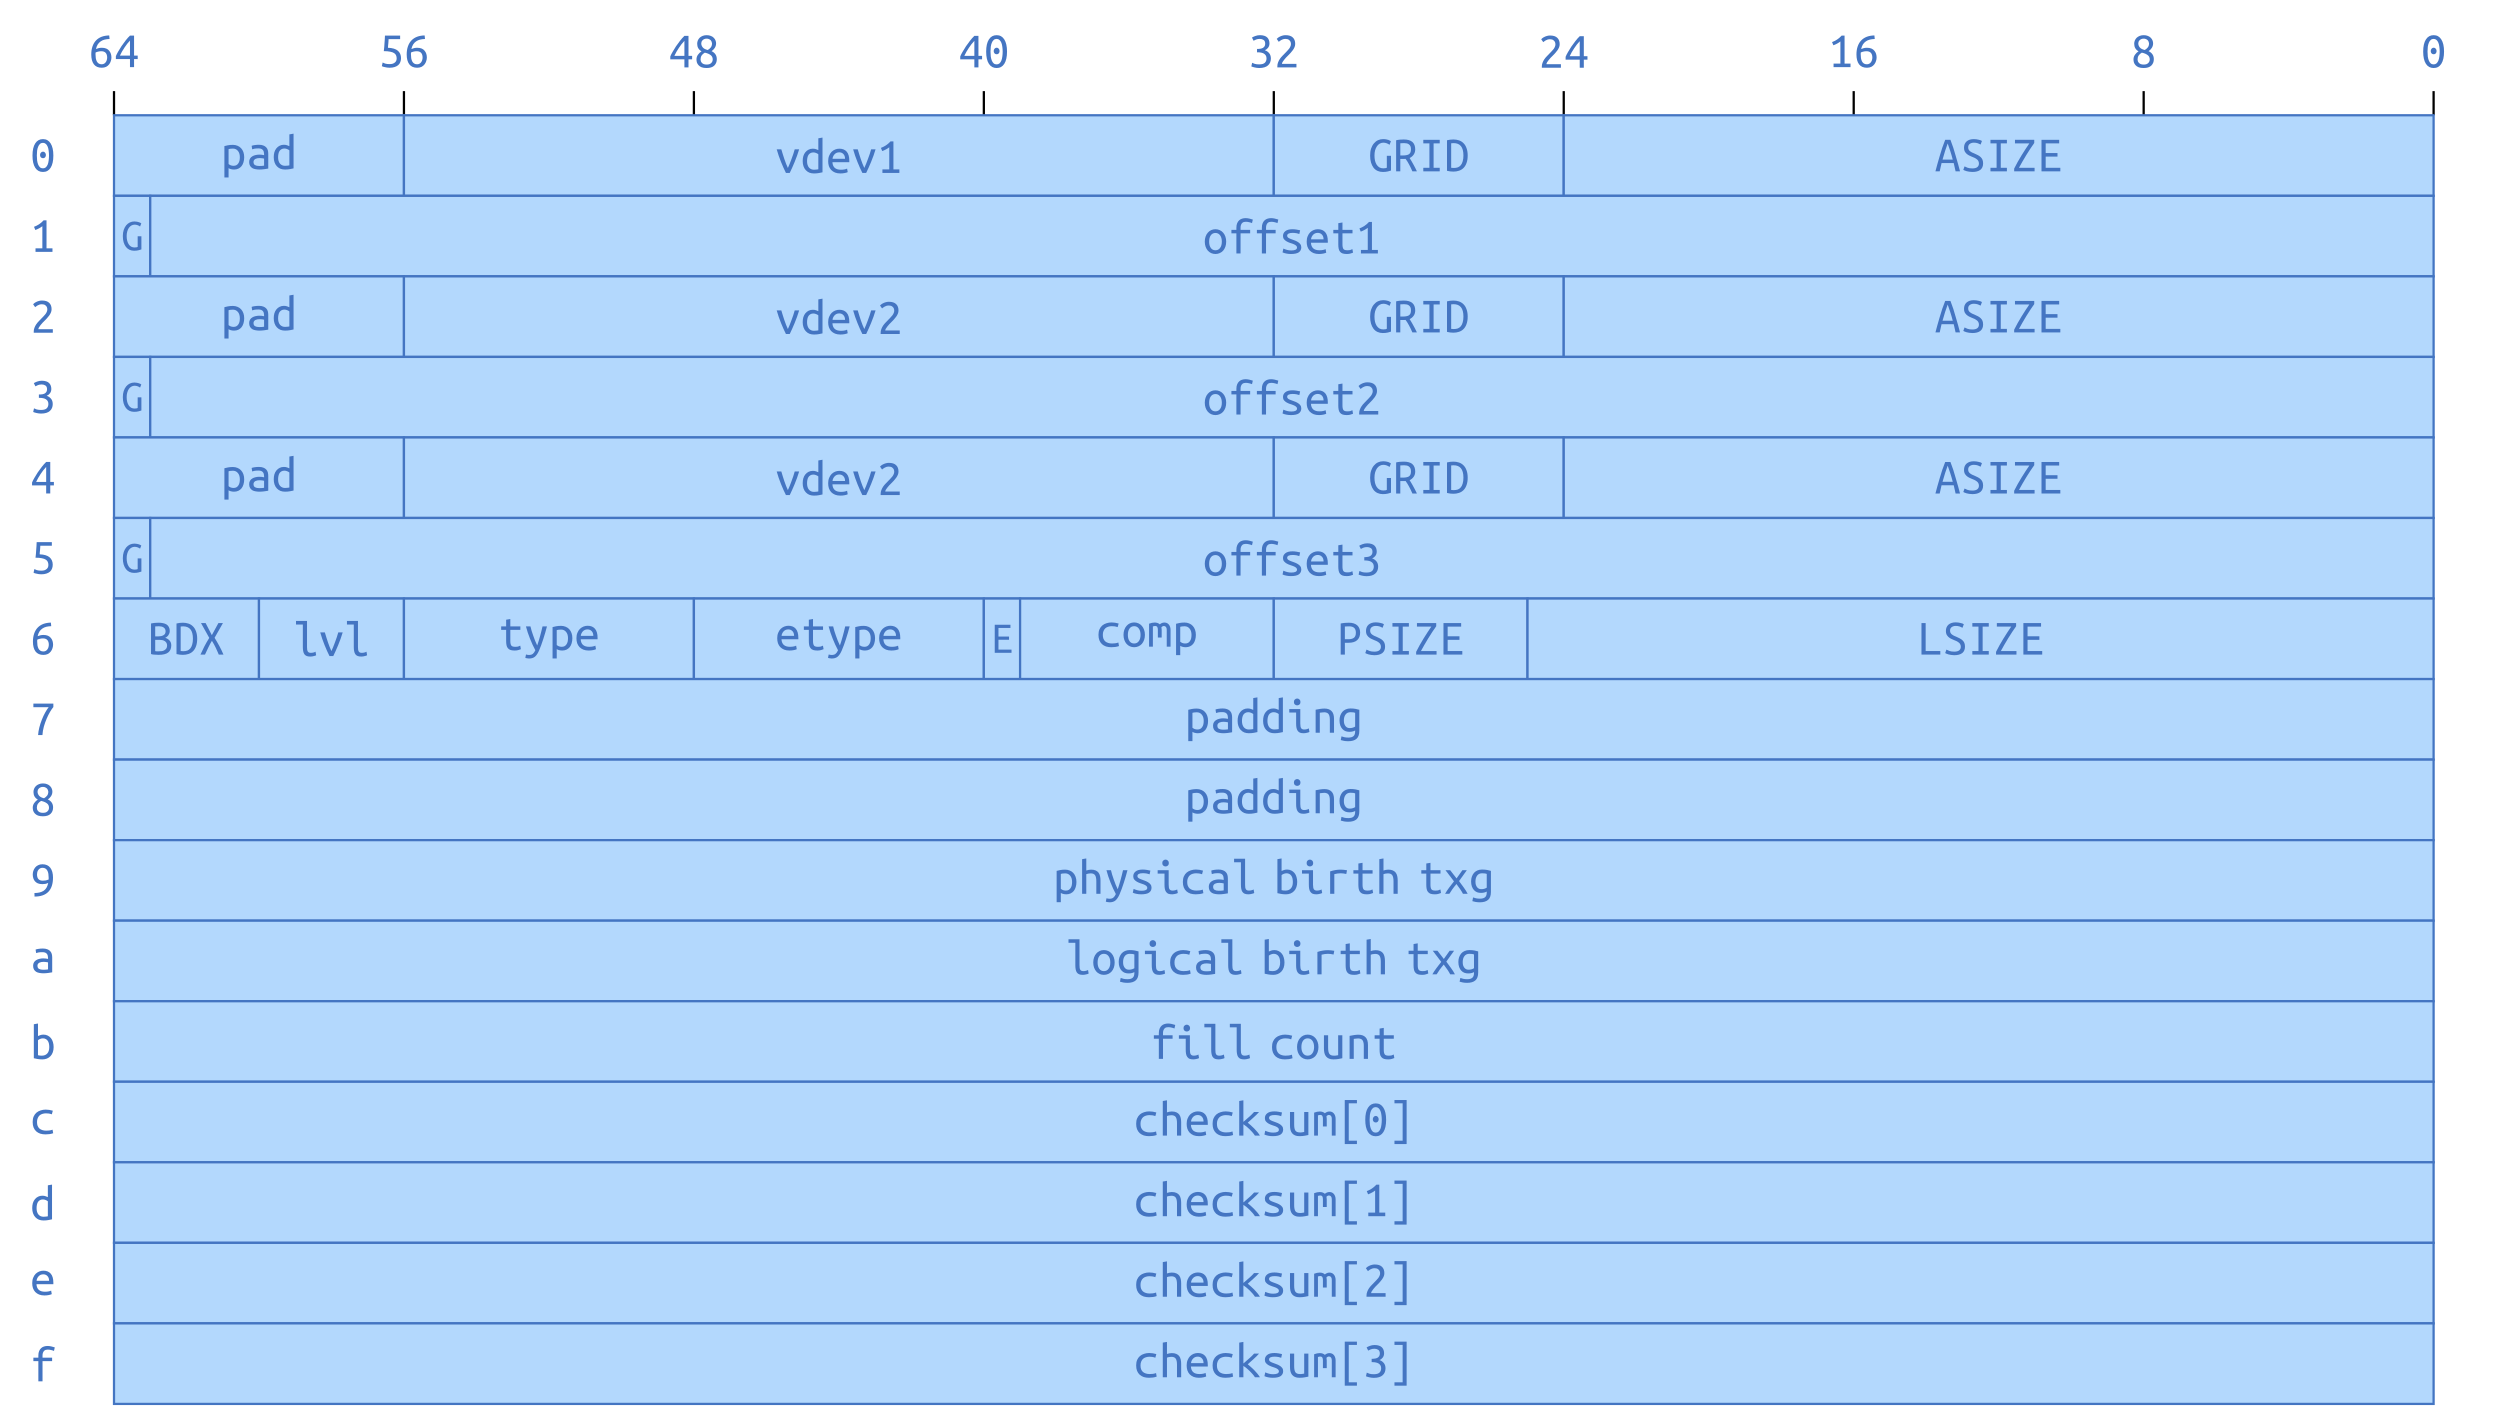 <?xml version="1.0" encoding="UTF-8"?>
<svg xmlns="http://www.w3.org/2000/svg" xmlns:xlink="http://www.w3.org/1999/xlink" width="439.95pt" height="249.25pt" viewBox="0 0 439.95 249.25" version="1.1">
<defs>
<g>
<symbol overflow="visible" id="glyph0-0">
<path style="stroke:none;" d="M 0.453 0 L 0.453 -6.734 L 4.031 -6.734 L 4.031 0 Z M 3.594 -0.453 L 3.594 -6.281 L 0.891 -6.281 L 0.891 -0.453 Z M 3.594 -0.453 "/>
</symbol>
<symbol overflow="visible" id="glyph0-1">
<path style="stroke:none;" d="M 0.484 -2.219 C 0.484 -2.758 0.555 -3.238 0.703 -3.656 C 0.848 -4.07 1.055 -4.422 1.328 -4.703 C 1.598 -4.984 1.926 -5.195 2.312 -5.344 C 2.707 -5.488 3.148 -5.566 3.641 -5.578 L 3.703 -4.953 C 3.391 -4.941 3.102 -4.906 2.844 -4.844 C 2.582 -4.781 2.348 -4.676 2.141 -4.531 C 1.941 -4.395 1.77 -4.219 1.625 -4 C 1.488 -3.781 1.383 -3.508 1.312 -3.188 C 1.457 -3.25 1.613 -3.301 1.781 -3.344 C 1.957 -3.383 2.141 -3.406 2.328 -3.406 C 2.641 -3.406 2.906 -3.359 3.125 -3.266 C 3.344 -3.172 3.516 -3.039 3.641 -2.875 C 3.773 -2.719 3.875 -2.535 3.938 -2.328 C 4 -2.117 4.031 -1.906 4.031 -1.688 C 4.031 -1.477 3.992 -1.27 3.922 -1.062 C 3.859 -0.852 3.758 -0.66 3.625 -0.484 C 3.488 -0.305 3.312 -0.16 3.094 -0.047 C 2.875 0.055 2.617 0.109 2.328 0.109 C 1.711 0.109 1.25 -0.094 0.938 -0.5 C 0.633 -0.914 0.484 -1.488 0.484 -2.219 Z M 2.25 -2.797 C 2.062 -2.797 1.883 -2.773 1.719 -2.734 C 1.562 -2.703 1.406 -2.648 1.25 -2.578 C 1.238 -2.523 1.234 -2.469 1.234 -2.406 C 1.234 -2.352 1.234 -2.289 1.234 -2.219 C 1.234 -1.988 1.25 -1.77 1.281 -1.562 C 1.32 -1.352 1.379 -1.172 1.453 -1.016 C 1.535 -0.859 1.645 -0.734 1.781 -0.641 C 1.914 -0.547 2.094 -0.5 2.312 -0.5 C 2.488 -0.5 2.633 -0.535 2.75 -0.609 C 2.875 -0.68 2.973 -0.773 3.047 -0.891 C 3.129 -1.004 3.188 -1.129 3.219 -1.266 C 3.258 -1.41 3.281 -1.547 3.281 -1.672 C 3.281 -2.035 3.195 -2.312 3.031 -2.5 C 2.863 -2.695 2.602 -2.797 2.25 -2.797 Z M 2.25 -2.797 "/>
</symbol>
<symbol overflow="visible" id="glyph0-2">
<path style="stroke:none;" d="M 0.328 -1.922 C 0.422 -2.16 0.555 -2.43 0.734 -2.734 C 0.91 -3.047 1.109 -3.367 1.328 -3.703 C 1.555 -4.035 1.797 -4.363 2.047 -4.688 C 2.297 -5.008 2.551 -5.297 2.812 -5.547 L 3.531 -5.547 L 3.531 -2.031 L 4.172 -2.031 L 4.172 -1.422 L 3.531 -1.422 L 3.531 0 L 2.812 0 L 2.812 -1.422 L 0.328 -1.422 Z M 2.812 -4.672 C 2.645 -4.492 2.477 -4.301 2.312 -4.094 C 2.156 -3.883 2 -3.664 1.844 -3.438 C 1.688 -3.207 1.539 -2.973 1.406 -2.734 C 1.27 -2.492 1.148 -2.258 1.047 -2.031 L 2.812 -2.031 Z M 2.812 -4.672 "/>
</symbol>
<symbol overflow="visible" id="glyph0-3">
<path style="stroke:none;" d="M 1.672 -3.406 C 2.473 -3.375 3.055 -3.195 3.422 -2.875 C 3.785 -2.551 3.969 -2.117 3.969 -1.578 C 3.969 -1.328 3.926 -1.098 3.844 -0.891 C 3.77 -0.68 3.648 -0.504 3.484 -0.359 C 3.316 -0.211 3.102 -0.098 2.844 -0.016 C 2.594 0.066 2.297 0.109 1.953 0.109 C 1.805 0.109 1.66 0.098 1.516 0.078 C 1.379 0.055 1.25 0.031 1.125 0 C 1 -0.02 0.891 -0.047 0.797 -0.078 C 0.703 -0.117 0.633 -0.148 0.594 -0.172 L 0.734 -0.812 C 0.828 -0.758 0.973 -0.695 1.172 -0.625 C 1.379 -0.562 1.633 -0.531 1.938 -0.531 C 2.176 -0.531 2.375 -0.555 2.531 -0.609 C 2.695 -0.672 2.828 -0.75 2.922 -0.844 C 3.023 -0.938 3.098 -1.039 3.141 -1.156 C 3.18 -1.281 3.203 -1.406 3.203 -1.531 C 3.203 -1.738 3.164 -1.922 3.094 -2.078 C 3.031 -2.234 2.914 -2.363 2.75 -2.469 C 2.582 -2.582 2.348 -2.664 2.047 -2.719 C 1.754 -2.781 1.383 -2.812 0.938 -2.812 C 0.969 -3.07 0.992 -3.316 1.016 -3.547 C 1.035 -3.773 1.051 -4 1.062 -4.219 C 1.082 -4.438 1.098 -4.648 1.109 -4.859 C 1.117 -5.078 1.129 -5.305 1.141 -5.547 L 3.812 -5.547 L 3.812 -4.922 L 1.781 -4.922 C 1.781 -4.836 1.773 -4.727 1.766 -4.594 C 1.754 -4.457 1.742 -4.316 1.734 -4.172 C 1.723 -4.023 1.707 -3.879 1.688 -3.734 C 1.676 -3.598 1.672 -3.488 1.672 -3.406 Z M 1.672 -3.406 "/>
</symbol>
<symbol overflow="visible" id="glyph0-4">
<path style="stroke:none;" d="M 4.031 -1.438 C 4.031 -0.977 3.879 -0.602 3.578 -0.312 C 3.285 -0.031 2.836 0.109 2.234 0.109 C 1.891 0.109 1.602 0.066 1.375 -0.016 C 1.145 -0.109 0.961 -0.227 0.828 -0.375 C 0.691 -0.52 0.594 -0.68 0.531 -0.859 C 0.477 -1.047 0.453 -1.227 0.453 -1.406 C 0.453 -1.719 0.539 -1.992 0.719 -2.234 C 0.895 -2.484 1.102 -2.68 1.344 -2.828 C 0.832 -3.117 0.578 -3.562 0.578 -4.156 C 0.578 -4.352 0.613 -4.547 0.688 -4.734 C 0.77 -4.922 0.879 -5.082 1.016 -5.219 C 1.16 -5.352 1.336 -5.461 1.547 -5.547 C 1.754 -5.629 1.988 -5.672 2.25 -5.672 C 2.539 -5.672 2.789 -5.625 3 -5.531 C 3.219 -5.445 3.391 -5.332 3.516 -5.188 C 3.648 -5.051 3.75 -4.895 3.812 -4.719 C 3.875 -4.551 3.906 -4.391 3.906 -4.234 C 3.906 -3.922 3.82 -3.645 3.656 -3.406 C 3.5 -3.176 3.316 -2.992 3.109 -2.859 C 3.723 -2.566 4.031 -2.094 4.031 -1.438 Z M 1.172 -1.391 C 1.172 -1.297 1.188 -1.195 1.219 -1.094 C 1.258 -0.988 1.32 -0.891 1.406 -0.797 C 1.488 -0.703 1.598 -0.629 1.734 -0.578 C 1.879 -0.523 2.051 -0.5 2.25 -0.5 C 2.426 -0.5 2.582 -0.52 2.719 -0.562 C 2.852 -0.613 2.961 -0.68 3.047 -0.766 C 3.141 -0.859 3.207 -0.957 3.25 -1.062 C 3.289 -1.176 3.312 -1.285 3.312 -1.391 C 3.312 -1.734 3.188 -1.992 2.938 -2.172 C 2.695 -2.359 2.359 -2.5 1.922 -2.594 C 1.68 -2.457 1.492 -2.289 1.359 -2.094 C 1.234 -1.895 1.172 -1.66 1.172 -1.391 Z M 3.188 -4.234 C 3.188 -4.305 3.164 -4.391 3.125 -4.484 C 3.094 -4.586 3.039 -4.68 2.969 -4.766 C 2.895 -4.848 2.797 -4.914 2.672 -4.969 C 2.555 -5.031 2.414 -5.062 2.25 -5.062 C 2.07 -5.062 1.922 -5.031 1.797 -4.969 C 1.68 -4.914 1.586 -4.848 1.516 -4.766 C 1.441 -4.691 1.383 -4.602 1.344 -4.5 C 1.312 -4.406 1.297 -4.312 1.297 -4.219 C 1.297 -3.969 1.383 -3.734 1.562 -3.516 C 1.738 -3.305 2.031 -3.156 2.438 -3.062 C 2.664 -3.195 2.848 -3.352 2.984 -3.531 C 3.117 -3.707 3.188 -3.941 3.188 -4.234 Z M 3.188 -4.234 "/>
</symbol>
<symbol overflow="visible" id="glyph0-5">
<path style="stroke:none;" d="M 2.766 -2.875 C 2.766 -2.719 2.719 -2.582 2.625 -2.469 C 2.531 -2.363 2.41 -2.312 2.266 -2.312 C 2.109 -2.312 1.977 -2.363 1.875 -2.469 C 1.781 -2.582 1.734 -2.719 1.734 -2.875 C 1.734 -3.031 1.781 -3.164 1.875 -3.281 C 1.977 -3.406 2.109 -3.469 2.266 -3.469 C 2.41 -3.469 2.531 -3.406 2.625 -3.281 C 2.719 -3.164 2.766 -3.031 2.766 -2.875 Z M 0.406 -2.781 C 0.406 -3.707 0.566 -4.422 0.891 -4.922 C 1.211 -5.422 1.664 -5.672 2.25 -5.672 C 2.832 -5.672 3.281 -5.422 3.594 -4.922 C 3.914 -4.422 4.078 -3.707 4.078 -2.781 C 4.078 -1.844 3.914 -1.125 3.594 -0.625 C 3.281 -0.133 2.832 0.109 2.25 0.109 C 1.664 0.109 1.211 -0.133 0.891 -0.625 C 0.566 -1.125 0.406 -1.844 0.406 -2.781 Z M 3.312 -2.781 C 3.312 -3.082 3.289 -3.367 3.25 -3.641 C 3.219 -3.91 3.16 -4.145 3.078 -4.344 C 2.992 -4.551 2.883 -4.711 2.75 -4.828 C 2.613 -4.953 2.445 -5.016 2.25 -5.016 C 2.039 -5.016 1.867 -4.953 1.734 -4.828 C 1.598 -4.711 1.488 -4.551 1.406 -4.344 C 1.32 -4.145 1.258 -3.91 1.219 -3.641 C 1.188 -3.367 1.172 -3.082 1.172 -2.781 C 1.172 -2.477 1.188 -2.188 1.219 -1.906 C 1.258 -1.633 1.32 -1.395 1.406 -1.188 C 1.488 -0.988 1.598 -0.828 1.734 -0.703 C 1.867 -0.586 2.039 -0.531 2.25 -0.531 C 2.445 -0.531 2.613 -0.586 2.75 -0.703 C 2.883 -0.828 2.992 -0.988 3.078 -1.188 C 3.16 -1.395 3.219 -1.633 3.25 -1.906 C 3.289 -2.188 3.312 -2.477 3.312 -2.781 Z M 3.312 -2.781 "/>
</symbol>
<symbol overflow="visible" id="glyph0-6">
<path style="stroke:none;" d="M 1.906 -0.531 C 2.375 -0.531 2.707 -0.625 2.906 -0.812 C 3.102 -1.008 3.203 -1.266 3.203 -1.578 C 3.203 -1.785 3.16 -1.957 3.078 -2.094 C 2.992 -2.227 2.883 -2.336 2.75 -2.422 C 2.613 -2.504 2.457 -2.562 2.281 -2.594 C 2.102 -2.633 1.914 -2.656 1.719 -2.656 L 1.531 -2.656 L 1.531 -3.25 L 1.781 -3.25 C 1.914 -3.25 2.051 -3.266 2.188 -3.297 C 2.332 -3.328 2.461 -3.375 2.578 -3.438 C 2.691 -3.508 2.785 -3.602 2.859 -3.719 C 2.93 -3.844 2.969 -3.992 2.969 -4.172 C 2.969 -4.484 2.875 -4.703 2.688 -4.828 C 2.5 -4.953 2.281 -5.016 2.031 -5.016 C 1.77 -5.016 1.551 -4.977 1.375 -4.906 C 1.195 -4.832 1.047 -4.758 0.922 -4.688 L 0.641 -5.25 C 0.766 -5.332 0.953 -5.422 1.203 -5.516 C 1.461 -5.617 1.742 -5.672 2.047 -5.672 C 2.348 -5.672 2.602 -5.633 2.812 -5.562 C 3.02 -5.5 3.191 -5.398 3.328 -5.266 C 3.461 -5.129 3.562 -4.973 3.625 -4.797 C 3.688 -4.617 3.719 -4.426 3.719 -4.219 C 3.719 -3.926 3.641 -3.676 3.484 -3.469 C 3.336 -3.27 3.145 -3.117 2.906 -3.016 C 3.195 -2.93 3.445 -2.766 3.656 -2.516 C 3.863 -2.273 3.969 -1.957 3.969 -1.562 C 3.969 -1.32 3.926 -1.098 3.844 -0.891 C 3.758 -0.68 3.633 -0.504 3.469 -0.359 C 3.312 -0.211 3.102 -0.098 2.844 -0.016 C 2.582 0.066 2.27 0.109 1.906 0.109 C 1.77 0.109 1.629 0.098 1.484 0.078 C 1.336 0.055 1.203 0.031 1.078 0 C 0.953 -0.031 0.836 -0.062 0.734 -0.094 C 0.641 -0.125 0.57 -0.148 0.531 -0.172 L 0.672 -0.812 C 0.766 -0.758 0.914 -0.695 1.125 -0.625 C 1.332 -0.562 1.594 -0.531 1.906 -0.531 Z M 1.906 -0.531 "/>
</symbol>
<symbol overflow="visible" id="glyph0-7">
<path style="stroke:none;" d="M 3.766 -4.141 C 3.766 -3.941 3.727 -3.754 3.656 -3.578 C 3.582 -3.398 3.484 -3.223 3.359 -3.047 C 3.234 -2.879 3.094 -2.707 2.938 -2.531 C 2.781 -2.363 2.625 -2.203 2.469 -2.047 C 2.375 -1.953 2.266 -1.844 2.141 -1.719 C 2.023 -1.594 1.914 -1.461 1.812 -1.328 C 1.707 -1.203 1.617 -1.078 1.547 -0.953 C 1.473 -0.828 1.438 -0.719 1.438 -0.625 L 3.984 -0.625 L 3.984 0 L 0.625 0 C 0.625 -0.031 0.625 -0.062 0.625 -0.094 C 0.625 -0.125 0.625 -0.156 0.625 -0.188 C 0.625 -0.438 0.664 -0.664 0.75 -0.875 C 0.832 -1.094 0.938 -1.297 1.062 -1.484 C 1.195 -1.68 1.348 -1.863 1.516 -2.031 C 1.68 -2.207 1.844 -2.375 2 -2.531 C 2.133 -2.664 2.258 -2.797 2.375 -2.922 C 2.5 -3.047 2.609 -3.172 2.703 -3.297 C 2.797 -3.422 2.867 -3.551 2.922 -3.688 C 2.984 -3.82 3.016 -3.961 3.016 -4.109 C 3.016 -4.266 2.988 -4.398 2.938 -4.516 C 2.883 -4.629 2.812 -4.723 2.719 -4.797 C 2.633 -4.879 2.535 -4.938 2.422 -4.969 C 2.316 -5 2.195 -5.016 2.062 -5.016 C 1.906 -5.016 1.758 -4.992 1.625 -4.953 C 1.5 -4.91 1.383 -4.859 1.281 -4.797 C 1.188 -4.742 1.102 -4.688 1.031 -4.625 C 0.969 -4.57 0.914 -4.531 0.875 -4.5 L 0.516 -5.016 C 0.555 -5.066 0.625 -5.129 0.719 -5.203 C 0.82 -5.285 0.941 -5.359 1.078 -5.422 C 1.211 -5.492 1.363 -5.551 1.531 -5.594 C 1.695 -5.645 1.875 -5.672 2.062 -5.672 C 2.645 -5.672 3.07 -5.535 3.344 -5.266 C 3.625 -5.004 3.766 -4.629 3.766 -4.141 Z M 3.766 -4.141 "/>
</symbol>
<symbol overflow="visible" id="glyph0-8">
<path style="stroke:none;" d="M 0.672 -4.406 C 0.973 -4.52 1.266 -4.664 1.547 -4.844 C 1.836 -5.031 2.109 -5.266 2.359 -5.547 L 2.875 -5.547 L 2.875 -0.625 L 3.922 -0.625 L 3.922 0 L 0.938 0 L 0.938 -0.625 L 2.141 -0.625 L 2.141 -4.516 C 2.078 -4.461 2 -4.406 1.906 -4.344 C 1.812 -4.281 1.707 -4.219 1.594 -4.156 C 1.488 -4.094 1.375 -4.035 1.25 -3.984 C 1.133 -3.93 1.02 -3.883 0.906 -3.844 Z M 0.672 -4.406 "/>
</symbol>
<symbol overflow="visible" id="glyph0-9">
<path style="stroke:none;" d="M 3.359 -2.078 C 3.359 -2.555 3.242 -2.926 3.016 -3.188 C 2.797 -3.457 2.504 -3.594 2.141 -3.594 C 1.93 -3.594 1.77 -3.582 1.656 -3.562 C 1.539 -3.551 1.445 -3.531 1.375 -3.5 L 1.375 -0.875 C 1.457 -0.801 1.578 -0.727 1.734 -0.656 C 1.898 -0.594 2.07 -0.562 2.25 -0.562 C 2.445 -0.562 2.613 -0.598 2.75 -0.672 C 2.895 -0.754 3.008 -0.863 3.094 -1 C 3.188 -1.133 3.254 -1.289 3.297 -1.469 C 3.336 -1.656 3.359 -1.859 3.359 -2.078 Z M 4.125 -2.078 C 4.125 -1.754 4.082 -1.457 4 -1.188 C 3.926 -0.926 3.812 -0.695 3.656 -0.5 C 3.5 -0.312 3.312 -0.164 3.094 -0.062 C 2.875 0.039 2.625 0.094 2.344 0.094 C 2.125 0.094 1.926 0.066 1.75 0.016 C 1.582 -0.035 1.457 -0.094 1.375 -0.156 L 1.375 1.484 L 0.641 1.484 L 0.641 -4.031 C 0.797 -4.082 1 -4.129 1.25 -4.172 C 1.508 -4.223 1.805 -4.25 2.141 -4.25 C 2.43 -4.25 2.695 -4.195 2.938 -4.094 C 3.188 -4 3.398 -3.852 3.578 -3.656 C 3.754 -3.469 3.891 -3.238 3.984 -2.969 C 4.078 -2.707 4.125 -2.41 4.125 -2.078 Z M 4.125 -2.078 "/>
</symbol>
<symbol overflow="visible" id="glyph0-10">
<path style="stroke:none;" d="M 2.281 -0.531 C 2.469 -0.531 2.633 -0.535 2.781 -0.547 C 2.926 -0.555 3.047 -0.57 3.141 -0.594 L 3.141 -1.828 C 3.047 -1.859 2.93 -1.879 2.797 -1.891 C 2.66 -1.91 2.52 -1.922 2.375 -1.922 C 2.238 -1.922 2.102 -1.91 1.969 -1.891 C 1.844 -1.867 1.727 -1.832 1.625 -1.781 C 1.52 -1.727 1.438 -1.656 1.375 -1.562 C 1.312 -1.477 1.281 -1.375 1.281 -1.25 C 1.281 -0.977 1.367 -0.789 1.547 -0.688 C 1.734 -0.582 1.977 -0.531 2.281 -0.531 Z M 2.219 -4.266 C 2.531 -4.266 2.789 -4.223 3 -4.141 C 3.207 -4.066 3.379 -3.957 3.516 -3.812 C 3.648 -3.676 3.742 -3.508 3.797 -3.312 C 3.848 -3.113 3.875 -2.898 3.875 -2.672 L 3.875 -0.078 C 3.695 -0.047 3.469 -0.008 3.188 0.031 C 2.906 0.07 2.613 0.094 2.312 0.094 C 2.082 0.094 1.859 0.07 1.641 0.031 C 1.43 0 1.242 -0.062 1.078 -0.156 C 0.91 -0.258 0.773 -0.395 0.672 -0.562 C 0.566 -0.738 0.516 -0.961 0.516 -1.234 C 0.516 -1.473 0.566 -1.676 0.672 -1.844 C 0.773 -2.008 0.91 -2.141 1.078 -2.234 C 1.242 -2.336 1.43 -2.41 1.641 -2.453 C 1.859 -2.504 2.07 -2.531 2.281 -2.531 C 2.57 -2.531 2.859 -2.5 3.141 -2.438 L 3.141 -2.641 C 3.141 -2.766 3.125 -2.883 3.094 -3 C 3.07 -3.113 3.023 -3.219 2.953 -3.312 C 2.879 -3.414 2.773 -3.492 2.641 -3.547 C 2.516 -3.598 2.352 -3.625 2.156 -3.625 C 1.895 -3.625 1.664 -3.609 1.469 -3.578 C 1.281 -3.547 1.141 -3.508 1.047 -3.469 L 0.953 -4.078 C 1.055 -4.129 1.223 -4.172 1.453 -4.203 C 1.691 -4.242 1.945 -4.266 2.219 -4.266 Z M 2.219 -4.266 "/>
</symbol>
<symbol overflow="visible" id="glyph0-11">
<path style="stroke:none;" d="M 3.109 -3.281 C 3.023 -3.363 2.898 -3.438 2.734 -3.5 C 2.578 -3.57 2.41 -3.609 2.234 -3.609 C 2.035 -3.609 1.863 -3.566 1.719 -3.484 C 1.582 -3.41 1.469 -3.305 1.375 -3.172 C 1.289 -3.035 1.227 -2.875 1.188 -2.688 C 1.145 -2.5 1.125 -2.297 1.125 -2.078 C 1.125 -1.598 1.234 -1.223 1.453 -0.953 C 1.68 -0.691 1.977 -0.562 2.344 -0.562 C 2.531 -0.562 2.688 -0.57 2.812 -0.594 C 2.945 -0.613 3.047 -0.629 3.109 -0.641 Z M 3.109 -6.094 L 3.844 -6.219 L 3.844 -0.109 C 3.688 -0.066 3.484 -0.023 3.234 0.016 C 2.984 0.066 2.688 0.094 2.344 0.094 C 2.051 0.094 1.781 0.047 1.531 -0.047 C 1.289 -0.148 1.082 -0.297 0.906 -0.484 C 0.727 -0.672 0.594 -0.898 0.5 -1.172 C 0.406 -1.441 0.359 -1.742 0.359 -2.078 C 0.359 -2.398 0.395 -2.691 0.469 -2.953 C 0.551 -3.223 0.672 -3.453 0.828 -3.641 C 0.984 -3.836 1.172 -3.988 1.391 -4.094 C 1.609 -4.207 1.859 -4.266 2.141 -4.266 C 2.359 -4.266 2.551 -4.234 2.719 -4.172 C 2.895 -4.117 3.023 -4.066 3.109 -4.016 Z M 3.109 -6.094 "/>
</symbol>
<symbol overflow="visible" id="glyph0-12">
<path style="stroke:none;" d="M 4.219 -4.156 C 4.102 -3.77 3.977 -3.391 3.844 -3.016 C 3.707 -2.641 3.566 -2.273 3.422 -1.922 C 3.273 -1.566 3.129 -1.227 2.984 -0.906 C 2.836 -0.582 2.695 -0.281 2.562 0 L 1.891 0 C 1.609 -0.562 1.32 -1.203 1.031 -1.922 C 0.738 -2.641 0.484 -3.383 0.266 -4.156 L 1.078 -4.156 C 1.148 -3.895 1.234 -3.617 1.328 -3.328 C 1.422 -3.035 1.516 -2.742 1.609 -2.453 C 1.711 -2.16 1.816 -1.875 1.922 -1.594 C 2.023 -1.32 2.129 -1.082 2.234 -0.875 C 2.336 -1.082 2.441 -1.32 2.547 -1.594 C 2.66 -1.875 2.77 -2.16 2.875 -2.453 C 2.988 -2.742 3.094 -3.035 3.188 -3.328 C 3.289 -3.617 3.375 -3.895 3.438 -4.156 Z M 4.219 -4.156 "/>
</symbol>
<symbol overflow="visible" id="glyph0-13">
<path style="stroke:none;" d="M 2.328 -4.266 C 2.891 -4.266 3.32 -4.086 3.625 -3.734 C 3.926 -3.379 4.078 -2.848 4.078 -2.141 L 4.078 -1.891 L 1.109 -1.891 C 1.129 -1.453 1.266 -1.117 1.516 -0.891 C 1.773 -0.672 2.133 -0.562 2.594 -0.562 C 2.863 -0.562 3.086 -0.582 3.266 -0.625 C 3.453 -0.664 3.594 -0.711 3.688 -0.766 L 3.797 -0.141 C 3.703 -0.086 3.535 -0.035 3.297 0.016 C 3.066 0.066 2.805 0.094 2.516 0.094 C 2.16 0.094 1.848 0.039 1.578 -0.062 C 1.305 -0.176 1.078 -0.328 0.891 -0.516 C 0.711 -0.711 0.578 -0.941 0.484 -1.203 C 0.398 -1.473 0.359 -1.766 0.359 -2.078 C 0.359 -2.441 0.414 -2.758 0.531 -3.031 C 0.645 -3.312 0.789 -3.539 0.969 -3.719 C 1.156 -3.895 1.363 -4.031 1.594 -4.125 C 1.832 -4.219 2.078 -4.266 2.328 -4.266 Z M 3.328 -2.484 C 3.328 -2.836 3.234 -3.113 3.047 -3.312 C 2.859 -3.52 2.613 -3.625 2.312 -3.625 C 2.133 -3.625 1.973 -3.594 1.828 -3.531 C 1.691 -3.469 1.57 -3.379 1.469 -3.266 C 1.375 -3.16 1.297 -3.039 1.234 -2.906 C 1.172 -2.77 1.133 -2.629 1.125 -2.484 Z M 3.328 -2.484 "/>
</symbol>
<symbol overflow="visible" id="glyph0-14">
<path style="stroke:none;" d="M 3.344 -2.734 L 4.078 -2.734 L 4.078 -0.141 C 3.961 -0.098 3.781 -0.047 3.531 0.016 C 3.281 0.078 2.984 0.109 2.641 0.109 C 2.305 0.109 2 0.047 1.719 -0.078 C 1.445 -0.203 1.211 -0.383 1.016 -0.625 C 0.828 -0.875 0.676 -1.18 0.562 -1.547 C 0.457 -1.91 0.406 -2.32 0.406 -2.781 C 0.406 -3.25 0.461 -3.66 0.578 -4.016 C 0.703 -4.379 0.867 -4.68 1.078 -4.922 C 1.285 -5.172 1.523 -5.359 1.797 -5.484 C 2.078 -5.609 2.375 -5.672 2.688 -5.672 C 2.895 -5.672 3.078 -5.656 3.234 -5.625 C 3.391 -5.602 3.52 -5.57 3.625 -5.531 C 3.738 -5.488 3.832 -5.441 3.906 -5.391 C 3.977 -5.348 4.031 -5.316 4.062 -5.297 L 3.828 -4.672 C 3.68 -4.773 3.516 -4.863 3.328 -4.938 C 3.141 -5.008 2.941 -5.047 2.734 -5.047 C 2.504 -5.047 2.289 -4.988 2.094 -4.875 C 1.906 -4.77 1.742 -4.617 1.609 -4.422 C 1.473 -4.223 1.363 -3.984 1.281 -3.703 C 1.207 -3.43 1.172 -3.125 1.172 -2.781 C 1.172 -2.445 1.203 -2.141 1.266 -1.859 C 1.336 -1.586 1.438 -1.352 1.562 -1.156 C 1.695 -0.957 1.859 -0.801 2.047 -0.688 C 2.242 -0.582 2.469 -0.531 2.719 -0.531 C 2.895 -0.531 3.031 -0.539 3.125 -0.562 C 3.227 -0.582 3.301 -0.609 3.344 -0.641 Z M 3.344 -2.734 "/>
</symbol>
<symbol overflow="visible" id="glyph0-15">
<path style="stroke:none;" d="M 3.859 -3.859 C 3.859 -3.516 3.77 -3.211 3.594 -2.953 C 3.414 -2.691 3.176 -2.488 2.875 -2.344 C 2.957 -2.207 3.055 -2.047 3.172 -1.859 C 3.285 -1.68 3.395 -1.488 3.5 -1.281 C 3.613 -1.07 3.727 -0.859 3.844 -0.641 C 3.957 -0.422 4.062 -0.207 4.156 0 L 3.359 0 C 3.18 -0.426 2.984 -0.836 2.766 -1.234 C 2.555 -1.629 2.352 -1.953 2.156 -2.203 C 2.125 -2.191 2.07 -2.188 2 -2.188 C 1.938 -2.188 1.891 -2.188 1.859 -2.188 L 1.234 -2.188 L 1.234 0 L 0.5 0 L 0.5 -5.469 C 0.582 -5.488 0.68 -5.508 0.797 -5.531 C 0.922 -5.551 1.039 -5.566 1.156 -5.578 C 1.281 -5.586 1.398 -5.594 1.516 -5.594 C 1.641 -5.602 1.75 -5.609 1.844 -5.609 C 2.52 -5.609 3.023 -5.461 3.359 -5.172 C 3.691 -4.879 3.859 -4.441 3.859 -3.859 Z M 1.906 -4.969 C 1.77 -4.969 1.633 -4.961 1.5 -4.953 C 1.375 -4.953 1.285 -4.945 1.234 -4.938 L 1.234 -2.797 L 1.719 -2.797 C 1.926 -2.797 2.113 -2.812 2.281 -2.844 C 2.457 -2.875 2.609 -2.926 2.734 -3 C 2.859 -3.082 2.953 -3.191 3.016 -3.328 C 3.078 -3.473 3.109 -3.66 3.109 -3.891 C 3.109 -4.109 3.078 -4.285 3.016 -4.422 C 2.953 -4.555 2.863 -4.664 2.75 -4.75 C 2.645 -4.832 2.52 -4.891 2.375 -4.922 C 2.227 -4.953 2.07 -4.969 1.906 -4.969 Z M 1.906 -4.969 "/>
</symbol>
<symbol overflow="visible" id="glyph0-16">
<path style="stroke:none;" d="M 2.609 -4.922 L 2.609 -0.625 L 3.688 -0.625 L 3.688 0 L 0.797 0 L 0.797 -0.625 L 1.875 -0.625 L 1.875 -4.922 L 0.797 -4.922 L 0.797 -5.547 L 3.688 -5.547 L 3.688 -4.922 Z M 2.609 -4.922 "/>
</symbol>
<symbol overflow="visible" id="glyph0-17">
<path style="stroke:none;" d="M 4.125 -2.781 C 4.125 -2.27 4.055 -1.832 3.922 -1.469 C 3.797 -1.113 3.617 -0.82 3.391 -0.594 C 3.172 -0.375 2.906 -0.211 2.594 -0.109 C 2.289 -0.004 1.961 0.047 1.609 0.047 C 1.234 0.047 0.859 0 0.484 -0.094 L 0.484 -5.469 C 0.859 -5.562 1.234 -5.609 1.609 -5.609 C 1.961 -5.609 2.289 -5.555 2.594 -5.453 C 2.906 -5.348 3.172 -5.18 3.391 -4.953 C 3.617 -4.734 3.797 -4.441 3.922 -4.078 C 4.055 -3.723 4.125 -3.289 4.125 -2.781 Z M 1.219 -0.625 C 1.363 -0.602 1.516 -0.594 1.672 -0.594 C 1.941 -0.594 2.18 -0.629 2.391 -0.703 C 2.598 -0.785 2.773 -0.914 2.922 -1.094 C 3.066 -1.27 3.176 -1.5 3.25 -1.781 C 3.332 -2.062 3.375 -2.395 3.375 -2.781 C 3.375 -3.531 3.227 -4.082 2.938 -4.438 C 2.645 -4.789 2.219 -4.969 1.656 -4.969 C 1.57 -4.969 1.492 -4.961 1.422 -4.953 C 1.348 -4.953 1.281 -4.945 1.219 -4.938 Z M 1.219 -0.625 "/>
</symbol>
<symbol overflow="visible" id="glyph0-18">
<path style="stroke:none;" d="M 3.625 0 L 3.297 -1.453 L 1.156 -1.453 L 0.828 0 L 0.078 0 C 0.18 -0.395 0.297 -0.82 0.422 -1.281 C 0.547 -1.738 0.68 -2.207 0.828 -2.688 C 0.973 -3.176 1.125 -3.664 1.281 -4.156 C 1.445 -4.645 1.617 -5.109 1.797 -5.547 L 2.719 -5.547 C 2.895 -5.109 3.062 -4.645 3.219 -4.156 C 3.375 -3.664 3.52 -3.176 3.656 -2.688 C 3.801 -2.207 3.938 -1.738 4.062 -1.281 C 4.188 -0.82 4.301 -0.395 4.406 0 Z M 2.234 -4.906 C 2.098 -4.531 1.945 -4.094 1.781 -3.594 C 1.625 -3.102 1.473 -2.594 1.328 -2.062 L 3.125 -2.062 C 2.988 -2.602 2.836 -3.125 2.672 -3.625 C 2.516 -4.125 2.367 -4.551 2.234 -4.906 Z M 2.234 -4.906 "/>
</symbol>
<symbol overflow="visible" id="glyph0-19">
<path style="stroke:none;" d="M 2.094 -0.516 C 2.469 -0.516 2.754 -0.586 2.953 -0.734 C 3.148 -0.879 3.25 -1.094 3.25 -1.375 C 3.25 -1.551 3.211 -1.703 3.141 -1.828 C 3.078 -1.953 2.984 -2.055 2.859 -2.141 C 2.742 -2.234 2.609 -2.316 2.453 -2.391 C 2.305 -2.461 2.156 -2.523 2 -2.578 C 1.82 -2.648 1.648 -2.727 1.484 -2.812 C 1.316 -2.906 1.172 -3.008 1.047 -3.125 C 0.922 -3.25 0.816 -3.391 0.734 -3.547 C 0.66 -3.711 0.625 -3.91 0.625 -4.141 C 0.625 -4.617 0.773 -4.992 1.078 -5.266 C 1.391 -5.535 1.816 -5.672 2.359 -5.672 C 2.504 -5.672 2.648 -5.66 2.797 -5.641 C 2.941 -5.617 3.078 -5.594 3.203 -5.562 C 3.336 -5.539 3.453 -5.508 3.547 -5.469 C 3.641 -5.426 3.719 -5.383 3.781 -5.344 L 3.547 -4.719 C 3.43 -4.789 3.27 -4.863 3.062 -4.938 C 2.852 -5.008 2.617 -5.047 2.359 -5.047 C 2.086 -5.047 1.852 -4.977 1.656 -4.844 C 1.457 -4.707 1.359 -4.504 1.359 -4.234 C 1.359 -4.078 1.383 -3.941 1.438 -3.828 C 1.5 -3.723 1.578 -3.629 1.672 -3.547 C 1.773 -3.473 1.891 -3.398 2.016 -3.328 C 2.148 -3.266 2.297 -3.203 2.453 -3.141 C 2.68 -3.047 2.891 -2.945 3.078 -2.844 C 3.266 -2.75 3.426 -2.633 3.562 -2.5 C 3.695 -2.375 3.801 -2.223 3.875 -2.047 C 3.945 -1.867 3.984 -1.648 3.984 -1.391 C 3.984 -0.898 3.82 -0.523 3.5 -0.266 C 3.176 -0.016 2.707 0.109 2.094 0.109 C 1.895 0.109 1.707 0.094 1.531 0.062 C 1.363 0.039 1.211 0.008 1.078 -0.031 C 0.941 -0.07 0.82 -0.113 0.719 -0.156 C 0.625 -0.195 0.551 -0.234 0.5 -0.266 L 0.719 -0.875 C 0.832 -0.812 1.004 -0.734 1.234 -0.641 C 1.473 -0.555 1.758 -0.516 2.094 -0.516 Z M 2.094 -0.516 "/>
</symbol>
<symbol overflow="visible" id="glyph0-20">
<path style="stroke:none;" d="M 4.016 -4.984 C 3.816 -4.711 3.598 -4.395 3.359 -4.031 C 3.129 -3.676 2.891 -3.301 2.641 -2.906 C 2.398 -2.508 2.164 -2.113 1.938 -1.719 C 1.707 -1.32 1.504 -0.957 1.328 -0.625 L 4.078 -0.625 L 4.078 0 L 0.484 0 L 0.484 -0.484 C 0.672 -0.859 0.875 -1.242 1.094 -1.641 C 1.32 -2.047 1.551 -2.438 1.781 -2.812 C 2.02 -3.195 2.254 -3.566 2.484 -3.922 C 2.711 -4.285 2.938 -4.617 3.156 -4.922 L 0.625 -4.922 L 0.625 -5.547 L 4.016 -5.547 Z M 4.016 -4.984 "/>
</symbol>
<symbol overflow="visible" id="glyph0-21">
<path style="stroke:none;" d="M 0.812 0 L 0.812 -5.547 L 3.922 -5.547 L 3.922 -4.922 L 1.547 -4.922 L 1.547 -3.219 L 3.625 -3.219 L 3.625 -2.594 L 1.547 -2.594 L 1.547 -0.625 L 4.125 -0.625 L 4.125 0 Z M 0.812 0 "/>
</symbol>
<symbol overflow="visible" id="glyph0-22">
<path style="stroke:none;" d="M 4.125 -2.078 C 4.125 -1.754 4.078 -1.457 3.984 -1.188 C 3.891 -0.926 3.758 -0.695 3.594 -0.5 C 3.426 -0.312 3.223 -0.164 2.984 -0.062 C 2.754 0.039 2.504 0.094 2.234 0.094 C 1.961 0.094 1.711 0.039 1.484 -0.062 C 1.254 -0.164 1.055 -0.312 0.891 -0.5 C 0.723 -0.695 0.594 -0.926 0.5 -1.188 C 0.406 -1.457 0.359 -1.754 0.359 -2.078 C 0.359 -2.41 0.406 -2.707 0.5 -2.969 C 0.594 -3.238 0.723 -3.469 0.891 -3.656 C 1.055 -3.852 1.254 -4.004 1.484 -4.109 C 1.711 -4.211 1.961 -4.266 2.234 -4.266 C 2.504 -4.266 2.754 -4.211 2.984 -4.109 C 3.223 -4.004 3.426 -3.852 3.594 -3.656 C 3.758 -3.469 3.891 -3.238 3.984 -2.969 C 4.078 -2.707 4.125 -2.41 4.125 -2.078 Z M 3.359 -2.078 C 3.359 -2.555 3.254 -2.93 3.047 -3.203 C 2.848 -3.473 2.578 -3.609 2.234 -3.609 C 1.891 -3.609 1.617 -3.473 1.422 -3.203 C 1.223 -2.93 1.125 -2.555 1.125 -2.078 C 1.125 -1.609 1.223 -1.238 1.422 -0.969 C 1.617 -0.695 1.891 -0.562 2.234 -0.562 C 2.578 -0.562 2.848 -0.695 3.047 -0.969 C 3.254 -1.238 3.359 -1.609 3.359 -2.078 Z M 3.359 -2.078 "/>
</symbol>
<symbol overflow="visible" id="glyph0-23">
<path style="stroke:none;" d="M 1.438 0 L 1.438 -3.547 L 0.562 -3.547 L 0.562 -4.156 L 1.438 -4.156 L 1.438 -4.531 C 1.438 -4.852 1.484 -5.117 1.578 -5.328 C 1.672 -5.547 1.789 -5.719 1.938 -5.844 C 2.082 -5.977 2.25 -6.07 2.438 -6.125 C 2.633 -6.188 2.844 -6.219 3.062 -6.219 C 3.27 -6.219 3.484 -6.191 3.703 -6.141 C 3.922 -6.098 4.129 -6.039 4.328 -5.969 L 4.188 -5.344 C 4.051 -5.406 3.883 -5.457 3.688 -5.5 C 3.5 -5.551 3.301 -5.578 3.094 -5.578 C 2.969 -5.578 2.848 -5.562 2.734 -5.531 C 2.629 -5.5 2.535 -5.441 2.453 -5.359 C 2.367 -5.273 2.301 -5.164 2.25 -5.031 C 2.195 -4.895 2.172 -4.727 2.172 -4.531 L 2.172 -4.156 L 3.859 -4.156 L 3.859 -3.547 L 2.172 -3.547 L 2.172 0 Z M 1.438 0 "/>
</symbol>
<symbol overflow="visible" id="glyph0-24">
<path style="stroke:none;" d="M 3.141 -1.047 C 3.141 -1.191 3.078 -1.312 2.953 -1.406 C 2.836 -1.5 2.688 -1.582 2.5 -1.656 C 2.32 -1.727 2.125 -1.797 1.906 -1.859 C 1.695 -1.93 1.5 -2.02 1.312 -2.125 C 1.133 -2.227 0.984 -2.352 0.859 -2.5 C 0.734 -2.645 0.672 -2.836 0.672 -3.078 C 0.672 -3.422 0.805 -3.703 1.078 -3.922 C 1.348 -4.148 1.773 -4.266 2.359 -4.266 C 2.586 -4.266 2.82 -4.242 3.062 -4.203 C 3.301 -4.172 3.508 -4.129 3.688 -4.078 L 3.547 -3.422 C 3.504 -3.441 3.441 -3.461 3.359 -3.484 C 3.273 -3.516 3.176 -3.539 3.062 -3.562 C 2.957 -3.582 2.844 -3.598 2.719 -3.609 C 2.594 -3.617 2.477 -3.625 2.375 -3.625 C 1.727 -3.625 1.406 -3.453 1.406 -3.109 C 1.406 -2.984 1.461 -2.875 1.578 -2.781 C 1.703 -2.695 1.859 -2.617 2.047 -2.547 C 2.234 -2.473 2.43 -2.398 2.641 -2.328 C 2.859 -2.254 3.062 -2.16 3.25 -2.047 C 3.438 -1.941 3.586 -1.812 3.703 -1.656 C 3.828 -1.508 3.891 -1.316 3.891 -1.078 C 3.891 -0.703 3.742 -0.41 3.453 -0.203 C 3.16 -0.004 2.695 0.094 2.062 0.094 C 1.77 0.094 1.504 0.066 1.266 0.016 C 1.035 -0.023 0.812 -0.094 0.594 -0.188 L 0.734 -0.859 C 0.941 -0.766 1.16 -0.688 1.391 -0.625 C 1.617 -0.562 1.867 -0.531 2.141 -0.531 C 2.805 -0.531 3.141 -0.703 3.141 -1.047 Z M 3.141 -1.047 "/>
</symbol>
<symbol overflow="visible" id="glyph0-25">
<path style="stroke:none;" d="M 2.172 -4.156 L 3.938 -4.156 L 3.938 -3.547 L 2.172 -3.547 L 2.172 -1.609 C 2.172 -1.398 2.188 -1.227 2.219 -1.094 C 2.25 -0.957 2.297 -0.848 2.359 -0.766 C 2.43 -0.691 2.52 -0.641 2.625 -0.609 C 2.738 -0.578 2.875 -0.562 3.031 -0.562 C 3.25 -0.562 3.422 -0.578 3.547 -0.609 C 3.68 -0.648 3.805 -0.703 3.922 -0.766 L 4.031 -0.141 C 3.945 -0.098 3.812 -0.051 3.625 0 C 3.445 0.062 3.223 0.094 2.953 0.094 C 2.648 0.094 2.398 0.062 2.203 0 C 2.004 -0.07 1.848 -0.18 1.734 -0.328 C 1.617 -0.473 1.539 -0.648 1.5 -0.859 C 1.457 -1.078 1.438 -1.328 1.438 -1.609 L 1.438 -3.547 L 0.562 -3.547 L 0.562 -4.156 L 1.438 -4.156 L 1.438 -5.328 L 2.172 -5.453 Z M 2.172 -4.156 "/>
</symbol>
<symbol overflow="visible" id="glyph0-26">
<path style="stroke:none;" d="M 1.828 0.047 C 1.734 0.047 1.629 0.039 1.516 0.031 C 1.398 0.031 1.281 0.023 1.156 0.016 C 1.039 0.004 0.922 -0.004 0.797 -0.016 C 0.68 -0.035 0.578 -0.062 0.484 -0.094 L 0.484 -5.469 C 0.578 -5.488 0.68 -5.508 0.797 -5.531 C 0.91 -5.551 1.031 -5.566 1.156 -5.578 C 1.281 -5.586 1.398 -5.594 1.516 -5.594 C 1.629 -5.602 1.734 -5.609 1.828 -5.609 C 2.109 -5.609 2.363 -5.582 2.594 -5.531 C 2.832 -5.488 3.039 -5.41 3.219 -5.297 C 3.395 -5.18 3.531 -5.031 3.625 -4.844 C 3.727 -4.656 3.781 -4.426 3.781 -4.156 C 3.781 -4.02 3.758 -3.891 3.719 -3.766 C 3.676 -3.648 3.617 -3.535 3.547 -3.422 C 3.473 -3.316 3.383 -3.223 3.281 -3.141 C 3.188 -3.055 3.082 -2.992 2.969 -2.953 C 3.27 -2.867 3.523 -2.711 3.734 -2.484 C 3.941 -2.266 4.047 -1.977 4.047 -1.625 C 4.047 -1.07 3.867 -0.656 3.516 -0.375 C 3.16 -0.094 2.598 0.047 1.828 0.047 Z M 1.219 -2.594 L 1.219 -0.609 C 1.227 -0.598 1.297 -0.586 1.422 -0.578 C 1.547 -0.578 1.703 -0.578 1.891 -0.578 C 2.066 -0.578 2.238 -0.586 2.406 -0.609 C 2.582 -0.641 2.734 -0.695 2.859 -0.781 C 2.992 -0.863 3.102 -0.969 3.188 -1.094 C 3.27 -1.227 3.312 -1.398 3.312 -1.609 C 3.312 -1.797 3.27 -1.953 3.188 -2.078 C 3.113 -2.203 3.016 -2.301 2.891 -2.375 C 2.773 -2.457 2.633 -2.516 2.469 -2.547 C 2.312 -2.578 2.145 -2.594 1.969 -2.594 Z M 1.219 -3.203 L 1.797 -3.203 C 1.953 -3.203 2.102 -3.219 2.25 -3.25 C 2.395 -3.281 2.523 -3.328 2.641 -3.391 C 2.766 -3.453 2.863 -3.539 2.938 -3.656 C 3.008 -3.77 3.047 -3.914 3.047 -4.094 C 3.047 -4.25 3.016 -4.383 2.953 -4.5 C 2.891 -4.613 2.801 -4.707 2.688 -4.781 C 2.582 -4.852 2.457 -4.906 2.312 -4.938 C 2.176 -4.969 2.031 -4.984 1.875 -4.984 C 1.719 -4.984 1.582 -4.977 1.469 -4.969 C 1.352 -4.969 1.27 -4.961 1.219 -4.953 Z M 1.219 -3.203 "/>
</symbol>
<symbol overflow="visible" id="glyph0-27">
<path style="stroke:none;" d="M 3.438 0 C 3.375 -0.156 3.297 -0.336 3.203 -0.547 C 3.117 -0.754 3.023 -0.961 2.922 -1.172 C 2.816 -1.391 2.707 -1.602 2.594 -1.812 C 2.477 -2.031 2.359 -2.234 2.234 -2.422 C 2.023 -2.086 1.816 -1.703 1.609 -1.266 C 1.398 -0.836 1.203 -0.414 1.016 0 L 0.219 0 C 0.414 -0.438 0.645 -0.914 0.906 -1.438 C 1.176 -1.957 1.461 -2.457 1.766 -2.938 L 0.312 -5.547 L 1.125 -5.547 L 2.219 -3.422 L 3.375 -5.547 L 4.172 -5.547 L 2.703 -2.953 C 2.992 -2.492 3.273 -2.008 3.547 -1.5 C 3.816 -1 4.055 -0.5 4.266 0 Z M 3.438 0 "/>
</symbol>
<symbol overflow="visible" id="glyph0-28">
<path style="stroke:none;" d="M 3.031 0.094 C 2.77 0.094 2.551 0.062 2.375 0 C 2.195 -0.07 2.055 -0.18 1.953 -0.328 C 1.859 -0.473 1.789 -0.648 1.75 -0.859 C 1.707 -1.078 1.688 -1.328 1.688 -1.609 L 1.688 -5.547 L 0.484 -5.547 L 0.484 -6.172 L 2.422 -6.172 L 2.422 -1.609 C 2.422 -1.398 2.43 -1.227 2.453 -1.094 C 2.484 -0.957 2.523 -0.848 2.578 -0.766 C 2.641 -0.691 2.711 -0.641 2.797 -0.609 C 2.879 -0.578 2.977 -0.562 3.094 -0.562 C 3.27 -0.562 3.43 -0.582 3.578 -0.625 C 3.723 -0.664 3.836 -0.711 3.922 -0.766 L 4.031 -0.141 C 4 -0.117 3.945 -0.094 3.875 -0.062 C 3.812 -0.039 3.734 -0.02 3.641 0 C 3.555 0.031 3.461 0.051 3.359 0.062 C 3.254 0.082 3.145 0.094 3.031 0.094 Z M 3.031 0.094 "/>
</symbol>
<symbol overflow="visible" id="glyph0-29">
<path style="stroke:none;" d="M 0.453 0.781 C 0.504 0.812 0.578 0.832 0.672 0.844 C 0.773 0.863 0.867 0.875 0.953 0.875 C 1.254 0.875 1.484 0.812 1.641 0.688 C 1.805 0.562 1.957 0.348 2.094 0.047 C 1.758 -0.578 1.445 -1.254 1.156 -1.984 C 0.863 -2.711 0.625 -3.438 0.438 -4.156 L 1.234 -4.156 C 1.297 -3.914 1.363 -3.656 1.438 -3.375 C 1.52 -3.102 1.613 -2.82 1.719 -2.531 C 1.82 -2.238 1.93 -1.941 2.047 -1.641 C 2.16 -1.348 2.285 -1.066 2.422 -0.797 C 2.516 -1.066 2.602 -1.336 2.688 -1.609 C 2.77 -1.879 2.848 -2.148 2.922 -2.422 C 2.992 -2.691 3.066 -2.969 3.141 -3.25 C 3.211 -3.539 3.285 -3.844 3.359 -4.156 L 4.141 -4.156 C 3.941 -3.383 3.723 -2.633 3.484 -1.906 C 3.254 -1.176 3.004 -0.5 2.734 0.125 C 2.629 0.363 2.52 0.566 2.406 0.734 C 2.289 0.91 2.164 1.055 2.031 1.172 C 1.895 1.285 1.738 1.367 1.562 1.422 C 1.383 1.473 1.188 1.5 0.969 1.5 C 0.852 1.5 0.727 1.484 0.594 1.453 C 0.457 1.43 0.367 1.406 0.328 1.375 Z M 0.453 0.781 "/>
</symbol>
<symbol overflow="visible" id="glyph0-30">
<path style="stroke:none;" d="M 0.438 -2.078 C 0.438 -2.453 0.492 -2.773 0.609 -3.047 C 0.734 -3.328 0.898 -3.555 1.109 -3.734 C 1.316 -3.91 1.562 -4.039 1.844 -4.125 C 2.125 -4.219 2.422 -4.266 2.734 -4.266 C 2.941 -4.266 3.145 -4.25 3.344 -4.219 C 3.539 -4.188 3.754 -4.141 3.984 -4.078 L 3.812 -3.438 C 3.613 -3.508 3.43 -3.555 3.266 -3.578 C 3.098 -3.598 2.93 -3.609 2.766 -3.609 C 2.555 -3.609 2.352 -3.578 2.156 -3.516 C 1.969 -3.461 1.801 -3.375 1.656 -3.25 C 1.52 -3.125 1.41 -2.961 1.328 -2.766 C 1.242 -2.578 1.203 -2.348 1.203 -2.078 C 1.203 -1.805 1.238 -1.578 1.312 -1.391 C 1.395 -1.203 1.504 -1.047 1.641 -0.922 C 1.785 -0.805 1.957 -0.719 2.156 -0.656 C 2.352 -0.594 2.57 -0.562 2.812 -0.562 C 3 -0.562 3.18 -0.57 3.359 -0.594 C 3.535 -0.613 3.727 -0.66 3.938 -0.734 L 4.047 -0.109 C 3.836 -0.035 3.625 0.016 3.406 0.047 C 3.188 0.078 2.953 0.094 2.703 0.094 C 2.367 0.094 2.062 0.051 1.781 -0.031 C 1.508 -0.125 1.27 -0.258 1.062 -0.438 C 0.863 -0.625 0.707 -0.852 0.594 -1.125 C 0.488 -1.395 0.438 -1.711 0.438 -2.078 Z M 0.438 -2.078 "/>
</symbol>
<symbol overflow="visible" id="glyph0-31">
<path style="stroke:none;" d="M 0.375 -4.047 C 0.727 -4.18 1.062 -4.25 1.375 -4.25 C 1.551 -4.25 1.711 -4.223 1.859 -4.172 C 2.016 -4.117 2.148 -4.039 2.266 -3.938 C 2.516 -4.145 2.785 -4.25 3.078 -4.25 C 3.223 -4.25 3.359 -4.223 3.484 -4.172 C 3.617 -4.117 3.734 -4.035 3.828 -3.922 C 3.93 -3.816 4.008 -3.68 4.062 -3.516 C 4.125 -3.359 4.156 -3.172 4.156 -2.953 L 4.156 0 L 3.484 0 L 3.484 -2.984 C 3.484 -3.191 3.438 -3.352 3.344 -3.469 C 3.25 -3.582 3.129 -3.641 2.984 -3.641 C 2.91 -3.641 2.832 -3.617 2.75 -3.578 C 2.676 -3.547 2.609 -3.492 2.547 -3.422 C 2.578 -3.273 2.594 -3.117 2.594 -2.953 L 2.594 -1.609 L 1.922 -1.609 L 1.922 -2.969 C 1.922 -3.176 1.891 -3.336 1.828 -3.453 C 1.766 -3.578 1.633 -3.641 1.438 -3.641 C 1.32 -3.641 1.191 -3.613 1.047 -3.562 L 1.047 0 L 0.375 0 Z M 0.375 -4.047 "/>
</symbol>
<symbol overflow="visible" id="glyph0-32">
<path style="stroke:none;" d="M 2.109 -5.609 C 2.43 -5.609 2.719 -5.566 2.969 -5.484 C 3.219 -5.398 3.426 -5.281 3.594 -5.125 C 3.758 -4.969 3.879 -4.785 3.953 -4.578 C 4.035 -4.367 4.078 -4.141 4.078 -3.891 C 4.078 -3.305 3.906 -2.859 3.562 -2.547 C 3.227 -2.234 2.719 -2.078 2.031 -2.078 L 1.391 -2.078 L 1.391 0 L 0.656 0 L 0.656 -5.469 C 0.758 -5.488 0.875 -5.508 1 -5.531 C 1.133 -5.551 1.266 -5.566 1.391 -5.578 C 1.523 -5.586 1.648 -5.594 1.766 -5.594 C 1.891 -5.602 2.004 -5.609 2.109 -5.609 Z M 2.156 -4.969 C 2 -4.969 1.848 -4.961 1.703 -4.953 C 1.566 -4.953 1.461 -4.945 1.391 -4.938 L 1.391 -2.703 L 2 -2.703 C 2.445 -2.703 2.781 -2.789 3 -2.969 C 3.219 -3.145 3.328 -3.441 3.328 -3.859 C 3.328 -4.598 2.938 -4.969 2.156 -4.969 Z M 2.156 -4.969 "/>
</symbol>
<symbol overflow="visible" id="glyph0-33">
<path style="stroke:none;" d="M 4.125 -0.625 L 4.125 0 L 0.812 0 L 0.812 -5.547 L 1.547 -5.547 L 1.547 -0.625 Z M 4.125 -0.625 "/>
</symbol>
<symbol overflow="visible" id="glyph0-34">
<path style="stroke:none;" d="M 1.875 -4.812 C 1.719 -4.812 1.582 -4.863 1.469 -4.969 C 1.352 -5.07 1.297 -5.219 1.297 -5.406 C 1.297 -5.594 1.352 -5.738 1.469 -5.844 C 1.582 -5.957 1.719 -6.016 1.875 -6.016 C 2.031 -6.016 2.164 -5.957 2.281 -5.844 C 2.395 -5.738 2.453 -5.594 2.453 -5.406 C 2.453 -5.219 2.395 -5.07 2.281 -4.969 C 2.164 -4.863 2.031 -4.812 1.875 -4.812 Z M 1.688 -3.547 L 0.484 -3.547 L 0.484 -4.156 L 2.422 -4.156 L 2.422 -1.609 C 2.422 -1.191 2.477 -0.91 2.594 -0.766 C 2.707 -0.629 2.879 -0.562 3.109 -0.562 C 3.273 -0.562 3.43 -0.582 3.578 -0.625 C 3.723 -0.664 3.836 -0.711 3.922 -0.766 L 4.031 -0.141 C 4 -0.117 3.945 -0.094 3.875 -0.062 C 3.812 -0.039 3.738 -0.02 3.656 0 C 3.57 0.031 3.473 0.051 3.359 0.062 C 3.254 0.082 3.148 0.094 3.047 0.094 C 2.773 0.094 2.551 0.062 2.375 0 C 2.207 -0.07 2.07 -0.18 1.969 -0.328 C 1.863 -0.473 1.789 -0.648 1.75 -0.859 C 1.707 -1.078 1.688 -1.328 1.688 -1.609 Z M 1.688 -3.547 "/>
</symbol>
<symbol overflow="visible" id="glyph0-35">
<path style="stroke:none;" d="M 0.641 -4.047 C 0.91 -4.109 1.176 -4.156 1.438 -4.188 C 1.707 -4.227 1.957 -4.25 2.188 -4.25 C 2.738 -4.25 3.156 -4.102 3.438 -3.812 C 3.727 -3.531 3.875 -3.07 3.875 -2.438 L 3.875 0 L 3.141 0 L 3.141 -2.312 C 3.141 -2.57 3.113 -2.785 3.062 -2.953 C 3.02 -3.117 2.953 -3.25 2.859 -3.344 C 2.773 -3.438 2.672 -3.5 2.547 -3.531 C 2.43 -3.57 2.301 -3.594 2.156 -3.594 C 2.031 -3.594 1.898 -3.582 1.766 -3.562 C 1.629 -3.551 1.5 -3.535 1.375 -3.516 L 1.375 0 L 0.641 0 Z M 0.641 -4.047 "/>
</symbol>
<symbol overflow="visible" id="glyph0-36">
<path style="stroke:none;" d="M 3.109 -0.391 C 3.023 -0.336 2.895 -0.285 2.719 -0.234 C 2.539 -0.18 2.336 -0.156 2.109 -0.156 C 1.867 -0.156 1.641 -0.191 1.422 -0.266 C 1.211 -0.348 1.031 -0.473 0.875 -0.641 C 0.719 -0.805 0.594 -1.016 0.5 -1.266 C 0.406 -1.523 0.359 -1.828 0.359 -2.172 C 0.359 -2.473 0.398 -2.75 0.484 -3 C 0.578 -3.258 0.703 -3.484 0.859 -3.672 C 1.023 -3.859 1.227 -4.004 1.469 -4.109 C 1.707 -4.211 1.977 -4.266 2.281 -4.266 C 2.645 -4.266 2.953 -4.238 3.203 -4.188 C 3.461 -4.133 3.676 -4.082 3.844 -4.031 L 3.844 -0.328 C 3.844 0.316 3.68 0.781 3.359 1.062 C 3.035 1.352 2.547 1.5 1.891 1.5 C 1.617 1.5 1.375 1.477 1.156 1.438 C 0.938 1.395 0.742 1.348 0.578 1.297 L 0.703 0.641 C 0.859 0.703 1.035 0.754 1.234 0.797 C 1.441 0.836 1.664 0.859 1.906 0.859 C 2.332 0.859 2.641 0.77 2.828 0.594 C 3.016 0.426 3.109 0.148 3.109 -0.234 Z M 3.109 -3.5 C 3.035 -3.531 2.938 -3.555 2.812 -3.578 C 2.688 -3.598 2.516 -3.609 2.297 -3.609 C 1.91 -3.609 1.617 -3.473 1.422 -3.203 C 1.223 -2.941 1.125 -2.594 1.125 -2.156 C 1.125 -1.914 1.148 -1.711 1.203 -1.547 C 1.266 -1.379 1.344 -1.238 1.438 -1.125 C 1.539 -1.008 1.656 -0.926 1.781 -0.875 C 1.906 -0.832 2.035 -0.812 2.172 -0.812 C 2.359 -0.812 2.535 -0.836 2.703 -0.891 C 2.867 -0.941 3.004 -1.004 3.109 -1.078 Z M 3.109 -3.5 "/>
</symbol>
<symbol overflow="visible" id="glyph0-37">
<path style="stroke:none;" d="M 1.391 0 C 1.422 -0.426 1.492 -0.875 1.609 -1.344 C 1.734 -1.82 1.883 -2.285 2.062 -2.734 C 2.238 -3.18 2.43 -3.594 2.641 -3.969 C 2.848 -4.344 3.051 -4.656 3.25 -4.906 L 0.562 -4.906 L 0.562 -5.547 L 4.078 -5.547 L 4.078 -4.938 C 3.898 -4.727 3.707 -4.445 3.5 -4.094 C 3.289 -3.738 3.094 -3.344 2.906 -2.906 C 2.719 -2.469 2.551 -2 2.406 -1.5 C 2.27 -1 2.188 -0.5 2.156 0 Z M 1.391 0 "/>
</symbol>
<symbol overflow="visible" id="glyph0-38">
<path style="stroke:none;" d="M 0.641 0 L 0.641 -6.094 L 1.375 -6.219 L 1.375 -4.094 C 1.5 -4.145 1.633 -4.18 1.781 -4.203 C 1.938 -4.234 2.082 -4.25 2.219 -4.25 C 2.539 -4.25 2.805 -4.203 3.016 -4.109 C 3.234 -4.016 3.406 -3.883 3.531 -3.719 C 3.656 -3.551 3.742 -3.348 3.797 -3.109 C 3.848 -2.879 3.875 -2.625 3.875 -2.344 L 3.875 0 L 3.141 0 L 3.141 -2.188 C 3.141 -2.695 3.066 -3.055 2.922 -3.266 C 2.773 -3.484 2.52 -3.594 2.156 -3.594 C 2 -3.594 1.848 -3.578 1.703 -3.547 C 1.555 -3.516 1.445 -3.484 1.375 -3.453 L 1.375 0 Z M 0.641 0 "/>
</symbol>
<symbol overflow="visible" id="glyph0-39">
<path style="stroke:none;" d="M 1.375 -4.016 C 1.469 -4.066 1.598 -4.117 1.766 -4.172 C 1.941 -4.234 2.133 -4.266 2.344 -4.266 C 2.625 -4.266 2.875 -4.207 3.094 -4.094 C 3.312 -3.988 3.5 -3.836 3.656 -3.641 C 3.812 -3.453 3.926 -3.223 4 -2.953 C 4.082 -2.691 4.125 -2.398 4.125 -2.078 C 4.125 -1.742 4.078 -1.441 3.984 -1.172 C 3.891 -0.898 3.754 -0.672 3.578 -0.484 C 3.398 -0.297 3.188 -0.148 2.938 -0.047 C 2.695 0.047 2.43 0.094 2.141 0.094 C 1.805 0.094 1.508 0.066 1.25 0.016 C 1 -0.023 0.797 -0.066 0.641 -0.109 L 0.641 -6.094 L 1.375 -6.219 Z M 1.375 -0.641 C 1.488 -0.609 1.602 -0.586 1.719 -0.578 C 1.832 -0.566 1.941 -0.562 2.047 -0.562 C 2.453 -0.562 2.77 -0.688 3 -0.938 C 3.238 -1.188 3.359 -1.566 3.359 -2.078 C 3.359 -2.297 3.336 -2.5 3.297 -2.688 C 3.254 -2.875 3.188 -3.035 3.094 -3.172 C 3.008 -3.305 2.895 -3.41 2.75 -3.484 C 2.613 -3.566 2.445 -3.609 2.25 -3.609 C 2.07 -3.609 1.898 -3.57 1.734 -3.5 C 1.578 -3.438 1.457 -3.363 1.375 -3.281 Z M 1.375 -0.641 "/>
</symbol>
<symbol overflow="visible" id="glyph0-40">
<path style="stroke:none;" d="M 0.953 0 L 0.953 -3.938 C 1.566 -4.145 2.188 -4.25 2.812 -4.25 C 3 -4.25 3.176 -4.238 3.344 -4.219 C 3.52 -4.207 3.711 -4.18 3.922 -4.141 L 3.797 -3.484 C 3.598 -3.535 3.426 -3.566 3.281 -3.578 C 3.133 -3.598 2.977 -3.609 2.812 -3.609 C 2.445 -3.609 2.07 -3.555 1.688 -3.453 L 1.688 0 Z M 0.953 0 "/>
</symbol>
<symbol overflow="visible" id="glyph0-41">
<path style="stroke:none;" d="M 3.406 0 C 3.344 -0.113 3.27 -0.242 3.188 -0.391 C 3.102 -0.535 3.008 -0.68 2.906 -0.828 C 2.801 -0.984 2.691 -1.133 2.578 -1.281 C 2.473 -1.438 2.367 -1.582 2.266 -1.719 C 2.148 -1.57 2.031 -1.426 1.906 -1.281 C 1.789 -1.133 1.676 -0.984 1.562 -0.828 C 1.457 -0.672 1.359 -0.52 1.266 -0.375 C 1.172 -0.238 1.086 -0.113 1.016 0 L 0.266 0 C 0.461 -0.352 0.703 -0.719 0.984 -1.094 C 1.266 -1.477 1.547 -1.844 1.828 -2.188 L 0.328 -4.156 L 1.156 -4.156 L 2.281 -2.703 L 3.312 -4.156 L 4.094 -4.156 L 2.719 -2.234 C 2.988 -1.879 3.258 -1.508 3.531 -1.125 C 3.812 -0.75 4.047 -0.375 4.234 0 Z M 3.406 0 "/>
</symbol>
<symbol overflow="visible" id="glyph0-42">
<path style="stroke:none;" d="M 4.016 -3.328 C 4.016 -2.223 3.742 -1.391 3.203 -0.828 C 2.66 -0.266 1.848 0.016 0.766 0.016 L 0.75 -0.609 C 1.414 -0.609 1.953 -0.738 2.359 -1 C 2.773 -1.27 3.047 -1.734 3.172 -2.391 C 3.023 -2.316 2.863 -2.258 2.688 -2.219 C 2.52 -2.188 2.344 -2.172 2.156 -2.172 C 1.832 -2.172 1.562 -2.219 1.344 -2.312 C 1.133 -2.406 0.961 -2.531 0.828 -2.688 C 0.703 -2.844 0.609 -3.02 0.547 -3.219 C 0.484 -3.426 0.453 -3.645 0.453 -3.875 C 0.453 -4.07 0.484 -4.273 0.547 -4.484 C 0.617 -4.703 0.723 -4.898 0.859 -5.078 C 0.992 -5.254 1.172 -5.395 1.391 -5.5 C 1.609 -5.613 1.863 -5.672 2.156 -5.672 C 2.77 -5.672 3.234 -5.461 3.547 -5.047 C 3.859 -4.629 4.016 -4.055 4.016 -3.328 Z M 2.234 -2.781 C 2.422 -2.781 2.598 -2.797 2.766 -2.828 C 2.93 -2.867 3.094 -2.922 3.25 -2.984 C 3.25 -3.047 3.25 -3.102 3.25 -3.156 C 3.25 -3.207 3.25 -3.266 3.25 -3.328 C 3.25 -3.555 3.234 -3.773 3.203 -3.984 C 3.172 -4.203 3.113 -4.383 3.031 -4.531 C 2.957 -4.688 2.848 -4.812 2.703 -4.906 C 2.566 -5 2.391 -5.047 2.172 -5.047 C 1.992 -5.047 1.844 -5.008 1.719 -4.938 C 1.602 -4.863 1.504 -4.77 1.422 -4.656 C 1.348 -4.551 1.289 -4.426 1.25 -4.281 C 1.219 -4.145 1.203 -4.016 1.203 -3.891 C 1.203 -3.523 1.285 -3.25 1.453 -3.062 C 1.617 -2.875 1.879 -2.781 2.234 -2.781 Z M 2.234 -2.781 "/>
</symbol>
<symbol overflow="visible" id="glyph0-43">
<path style="stroke:none;" d="M 3.844 -0.109 C 3.688 -0.066 3.473 -0.023 3.203 0.016 C 2.941 0.066 2.629 0.094 2.266 0.094 C 1.953 0.094 1.691 0.047 1.484 -0.047 C 1.273 -0.141 1.102 -0.27 0.969 -0.438 C 0.832 -0.613 0.738 -0.816 0.688 -1.047 C 0.633 -1.285 0.609 -1.547 0.609 -1.828 L 0.609 -4.156 L 1.344 -4.156 L 1.344 -1.984 C 1.344 -1.461 1.414 -1.094 1.562 -0.875 C 1.719 -0.664 1.977 -0.562 2.344 -0.562 C 2.414 -0.562 2.492 -0.562 2.578 -0.562 C 2.66 -0.57 2.738 -0.582 2.812 -0.594 C 2.883 -0.602 2.945 -0.613 3 -0.625 C 3.051 -0.633 3.086 -0.641 3.109 -0.641 L 3.109 -4.156 L 3.844 -4.156 Z M 3.844 -0.109 "/>
</symbol>
<symbol overflow="visible" id="glyph0-44">
<path style="stroke:none;" d="M 2.141 -2.281 C 2.297 -2.164 2.473 -2.016 2.672 -1.828 C 2.879 -1.648 3.082 -1.457 3.281 -1.25 C 3.488 -1.039 3.68 -0.828 3.859 -0.609 C 4.035 -0.391 4.176 -0.188 4.281 0 L 3.406 0 C 3.289 -0.188 3.148 -0.375 2.984 -0.562 C 2.816 -0.758 2.641 -0.945 2.453 -1.125 C 2.266 -1.312 2.078 -1.477 1.891 -1.625 C 1.703 -1.77 1.531 -1.895 1.375 -2 L 1.375 0 L 0.641 0 L 0.641 -6.094 L 1.375 -6.219 L 1.375 -2.422 C 1.707 -2.711 2.035 -3 2.359 -3.281 C 2.691 -3.562 2.988 -3.852 3.25 -4.156 L 4.125 -4.156 C 3.863 -3.852 3.551 -3.539 3.188 -3.219 C 2.832 -2.895 2.484 -2.582 2.141 -2.281 Z M 2.141 -2.281 "/>
</symbol>
<symbol overflow="visible" id="glyph0-45">
<path style="stroke:none;" d="M 1.281 -6.266 L 3.422 -6.266 L 3.422 -5.688 L 1.984 -5.688 L 1.984 0.891 L 3.422 0.891 L 3.422 1.484 L 1.281 1.484 Z M 1.281 -6.266 "/>
</symbol>
<symbol overflow="visible" id="glyph0-46">
<path style="stroke:none;" d="M 3.203 1.484 L 1.062 1.484 L 1.062 0.891 L 2.5 0.891 L 2.5 -5.688 L 1.062 -5.688 L 1.062 -6.266 L 3.203 -6.266 Z M 3.203 1.484 "/>
</symbol>
<symbol overflow="visible" id="glyph1-0">
<path style="stroke:none;" d="M 0.391 0 L 0.391 -5.969 L 3.578 -5.969 L 3.578 0 Z M 3.188 -0.391 L 3.188 -5.578 L 0.797 -5.578 L 0.797 -0.391 Z M 3.188 -0.391 "/>
</symbol>
<symbol overflow="visible" id="glyph1-1">
<path style="stroke:none;" d="M 2.969 -2.438 L 3.625 -2.438 L 3.625 -0.125 C 3.52 -0.082 3.359 -0.035 3.141 0.016 C 2.922 0.078 2.656 0.109 2.344 0.109 C 2.051 0.109 1.781 0.051 1.531 -0.062 C 1.289 -0.176 1.082 -0.344 0.906 -0.562 C 0.738 -0.781 0.602 -1.051 0.5 -1.375 C 0.406 -1.695 0.359 -2.062 0.359 -2.469 C 0.359 -2.883 0.41 -3.25 0.516 -3.562 C 0.629 -3.883 0.773 -4.156 0.953 -4.375 C 1.141 -4.594 1.352 -4.758 1.594 -4.875 C 1.844 -4.988 2.109 -5.047 2.391 -5.047 C 2.566 -5.047 2.723 -5.031 2.859 -5 C 3.004 -4.977 3.125 -4.945 3.219 -4.906 C 3.32 -4.875 3.406 -4.836 3.469 -4.797 C 3.531 -4.754 3.578 -4.723 3.609 -4.703 L 3.391 -4.156 C 3.273 -4.25 3.129 -4.328 2.953 -4.391 C 2.785 -4.453 2.613 -4.484 2.438 -4.484 C 2.227 -4.484 2.035 -4.43 1.859 -4.328 C 1.691 -4.234 1.547 -4.098 1.422 -3.922 C 1.305 -3.754 1.211 -3.547 1.141 -3.297 C 1.066 -3.047 1.031 -2.77 1.031 -2.469 C 1.031 -2.176 1.062 -1.906 1.125 -1.656 C 1.188 -1.414 1.273 -1.207 1.391 -1.031 C 1.504 -0.852 1.648 -0.711 1.828 -0.609 C 2.004 -0.516 2.203 -0.469 2.422 -0.469 C 2.578 -0.469 2.695 -0.477 2.781 -0.5 C 2.863 -0.52 2.926 -0.539 2.969 -0.562 Z M 2.969 -2.438 "/>
</symbol>
<symbol overflow="visible" id="glyph1-2">
<path style="stroke:none;" d="M 0.719 0 L 0.719 -4.938 L 3.484 -4.938 L 3.484 -4.375 L 1.375 -4.375 L 1.375 -2.859 L 3.234 -2.859 L 3.234 -2.297 L 1.375 -2.297 L 1.375 -0.562 L 3.672 -0.562 L 3.672 0 Z M 0.719 0 "/>
</symbol>
</g>
</defs>
<g id="surface1">
<path style="fill:none;stroke-width:0.399;stroke-linecap:butt;stroke-linejoin:miter;stroke:rgb(0%,0%,0%);stroke-opacity:1;stroke-miterlimit:10;" d="M 0.002 0.002 L 0.002 4.252 " transform="matrix(1,0,0,-1,20.061,20.287)"/>
<g style="fill:rgb(26.7%,45.9%,76.099%);fill-opacity:1;">
  <use xlink:href="#glyph0-1" x="15.578" y="11.812"/>
  <use xlink:href="#glyph0-2" x="20.061" y="11.812"/>
</g>
<path style="fill:none;stroke-width:0.399;stroke-linecap:butt;stroke-linejoin:miter;stroke:rgb(0%,0%,0%);stroke-opacity:1;stroke-miterlimit:10;" d="M 51.025 0.002 L 51.025 4.252 " transform="matrix(1,0,0,-1,20.061,20.287)"/>
<g style="fill:rgb(26.7%,45.9%,76.099%);fill-opacity:1;">
  <use xlink:href="#glyph0-3" x="66.603" y="11.812"/>
  <use xlink:href="#glyph0-1" x="71.086" y="11.812"/>
</g>
<path style="fill:none;stroke-width:0.399;stroke-linecap:butt;stroke-linejoin:miter;stroke:rgb(0%,0%,0%);stroke-opacity:1;stroke-miterlimit:10;" d="M 102.052 0.002 L 102.052 4.252 " transform="matrix(1,0,0,-1,20.061,20.287)"/>
<g style="fill:rgb(26.7%,45.9%,76.099%);fill-opacity:1;">
  <use xlink:href="#glyph0-2" x="117.629" y="11.861"/>
  <use xlink:href="#glyph0-4" x="122.112" y="11.861"/>
</g>
<path style="fill:none;stroke-width:0.399;stroke-linecap:butt;stroke-linejoin:miter;stroke:rgb(0%,0%,0%);stroke-opacity:1;stroke-miterlimit:10;" d="M 153.076 0.002 L 153.076 4.252 " transform="matrix(1,0,0,-1,20.061,20.287)"/>
<g style="fill:rgb(26.7%,45.9%,76.099%);fill-opacity:1;">
  <use xlink:href="#glyph0-2" x="168.655" y="11.861"/>
  <use xlink:href="#glyph0-5" x="173.138" y="11.861"/>
</g>
<path style="fill:none;stroke-width:0.399;stroke-linecap:butt;stroke-linejoin:miter;stroke:rgb(0%,0%,0%);stroke-opacity:1;stroke-miterlimit:10;" d="M 204.103 0.002 L 204.103 4.252 " transform="matrix(1,0,0,-1,20.061,20.287)"/>
<g style="fill:rgb(26.7%,45.9%,76.099%);fill-opacity:1;">
  <use xlink:href="#glyph0-6" x="219.68" y="11.861"/>
  <use xlink:href="#glyph0-7" x="224.163" y="11.861"/>
</g>
<path style="fill:none;stroke-width:0.399;stroke-linecap:butt;stroke-linejoin:miter;stroke:rgb(0%,0%,0%);stroke-opacity:1;stroke-miterlimit:10;" d="M 255.126 0.002 L 255.126 4.252 " transform="matrix(1,0,0,-1,20.061,20.287)"/>
<g style="fill:rgb(26.7%,45.9%,76.099%);fill-opacity:1;">
  <use xlink:href="#glyph0-7" x="270.706" y="11.92"/>
  <use xlink:href="#glyph0-2" x="275.189" y="11.92"/>
</g>
<path style="fill:none;stroke-width:0.399;stroke-linecap:butt;stroke-linejoin:miter;stroke:rgb(0%,0%,0%);stroke-opacity:1;stroke-miterlimit:10;" d="M 306.154 0.002 L 306.154 4.252 " transform="matrix(1,0,0,-1,20.061,20.287)"/>
<g style="fill:rgb(26.7%,45.9%,76.099%);fill-opacity:1;">
  <use xlink:href="#glyph0-8" x="321.732" y="11.812"/>
  <use xlink:href="#glyph0-1" x="326.215" y="11.812"/>
</g>
<path style="fill:none;stroke-width:0.399;stroke-linecap:butt;stroke-linejoin:miter;stroke:rgb(0%,0%,0%);stroke-opacity:1;stroke-miterlimit:10;" d="M 357.181 0.002 L 357.181 4.252 " transform="matrix(1,0,0,-1,20.061,20.287)"/>
<g style="fill:rgb(26.7%,45.9%,76.099%);fill-opacity:1;">
  <use xlink:href="#glyph0-4" x="374.999" y="11.861"/>
</g>
<path style="fill:none;stroke-width:0.399;stroke-linecap:butt;stroke-linejoin:miter;stroke:rgb(0%,0%,0%);stroke-opacity:1;stroke-miterlimit:10;" d="M 408.205 0.002 L 408.205 4.252 " transform="matrix(1,0,0,-1,20.061,20.287)"/>
<g style="fill:rgb(26.7%,45.9%,76.099%);fill-opacity:1;">
  <use xlink:href="#glyph0-5" x="426.025" y="11.861"/>
</g>
<path style="fill-rule:nonzero;fill:rgb(70.197%,84.705%,99.216%);fill-opacity:1;stroke-width:0.399;stroke-linecap:butt;stroke-linejoin:miter;stroke:rgb(26.668%,45.882%,76.076%);stroke-opacity:1;stroke-miterlimit:10;" d="M 0.002 -14.174 L 51.025 -14.174 L 51.025 0.002 L 0.002 0.002 Z M 0.002 -14.174 " transform="matrix(1,0,0,-1,20.061,20.287)"/>
<g style="fill:rgb(26.7%,45.9%,76.099%);fill-opacity:1;">
  <use xlink:href="#glyph0-9" x="38.849" y="29.741"/>
  <use xlink:href="#glyph0-10" x="43.332" y="29.741"/>
  <use xlink:href="#glyph0-11" x="47.815" y="29.741"/>
</g>
<g style="fill:rgb(26.7%,45.9%,76.099%);fill-opacity:1;">
  <use xlink:href="#glyph0-5" x="5.312" y="30.153"/>
</g>
<path style="fill-rule:nonzero;fill:rgb(70.197%,84.705%,99.216%);fill-opacity:1;stroke-width:0.399;stroke-linecap:butt;stroke-linejoin:miter;stroke:rgb(26.668%,45.882%,76.076%);stroke-opacity:1;stroke-miterlimit:10;" d="M 51.025 -14.174 L 204.103 -14.174 L 204.103 0.002 L 51.025 0.002 Z M 51.025 -14.174 " transform="matrix(1,0,0,-1,20.061,20.287)"/>
<g style="fill:rgb(26.7%,45.9%,76.099%);fill-opacity:1;">
  <use xlink:href="#glyph0-12" x="136.417" y="30.431"/>
  <use xlink:href="#glyph0-11" x="140.9" y="30.431"/>
  <use xlink:href="#glyph0-13" x="145.383" y="30.431"/>
  <use xlink:href="#glyph0-12" x="149.867" y="30.431"/>
  <use xlink:href="#glyph0-8" x="154.35" y="30.431"/>
</g>
<path style="fill-rule:nonzero;fill:rgb(70.197%,84.705%,99.216%);fill-opacity:1;stroke-width:0.399;stroke-linecap:butt;stroke-linejoin:miter;stroke:rgb(26.668%,45.882%,76.076%);stroke-opacity:1;stroke-miterlimit:10;" d="M 204.103 -14.174 L 255.126 -14.174 L 255.126 0.002 L 204.103 0.002 Z M 204.103 -14.174 " transform="matrix(1,0,0,-1,20.061,20.287)"/>
<g style="fill:rgb(26.7%,45.9%,76.099%);fill-opacity:1;">
  <use xlink:href="#glyph0-14" x="240.709" y="30.153"/>
  <use xlink:href="#glyph0-15" x="245.192" y="30.153"/>
  <use xlink:href="#glyph0-16" x="249.675" y="30.153"/>
  <use xlink:href="#glyph0-17" x="254.159" y="30.153"/>
</g>
<path style="fill-rule:nonzero;fill:rgb(70.197%,84.705%,99.216%);fill-opacity:1;stroke-width:0.399;stroke-linecap:butt;stroke-linejoin:miter;stroke:rgb(26.668%,45.882%,76.076%);stroke-opacity:1;stroke-miterlimit:10;" d="M 255.126 -14.174 L 408.205 -14.174 L 408.205 0.002 L 255.126 0.002 Z M 255.126 -14.174 " transform="matrix(1,0,0,-1,20.061,20.287)"/>
<g style="fill:rgb(26.7%,45.9%,76.099%);fill-opacity:1;">
  <use xlink:href="#glyph0-18" x="340.519" y="30.153"/>
  <use xlink:href="#glyph0-19" x="345.002" y="30.153"/>
  <use xlink:href="#glyph0-16" x="349.485" y="30.153"/>
  <use xlink:href="#glyph0-20" x="353.969" y="30.153"/>
  <use xlink:href="#glyph0-21" x="358.452" y="30.153"/>
</g>
<path style="fill-rule:nonzero;fill:rgb(70.197%,84.705%,99.216%);fill-opacity:1;stroke-width:0.399;stroke-linecap:butt;stroke-linejoin:miter;stroke:rgb(26.668%,45.882%,76.076%);stroke-opacity:1;stroke-miterlimit:10;" d="M 0.002 -28.346 L 6.377 -28.346 L 6.377 -14.174 L 0.002 -14.174 Z M 0.002 -28.346 " transform="matrix(1,0,0,-1,20.061,20.287)"/>
<g style="fill:rgb(26.7%,45.9%,76.099%);fill-opacity:1;">
  <use xlink:href="#glyph1-1" x="21.258" y="44.018"/>
</g>
<g style="fill:rgb(26.7%,45.9%,76.099%);fill-opacity:1;">
  <use xlink:href="#glyph0-8" x="5.312" y="44.322"/>
</g>
<path style="fill-rule:nonzero;fill:rgb(70.197%,84.705%,99.216%);fill-opacity:1;stroke-width:0.399;stroke-linecap:butt;stroke-linejoin:miter;stroke:rgb(26.668%,45.882%,76.076%);stroke-opacity:1;stroke-miterlimit:10;" d="M 6.377 -28.346 L 408.205 -28.346 L 408.205 -14.174 L 6.377 -14.174 Z M 6.377 -28.346 " transform="matrix(1,0,0,-1,20.061,20.287)"/>
<g style="fill:rgb(26.7%,45.9%,76.099%);fill-opacity:1;">
  <use xlink:href="#glyph0-22" x="211.659" y="44.605"/>
  <use xlink:href="#glyph0-23" x="216.142" y="44.605"/>
  <use xlink:href="#glyph0-23" x="220.625" y="44.605"/>
  <use xlink:href="#glyph0-24" x="225.109" y="44.605"/>
  <use xlink:href="#glyph0-13" x="229.592" y="44.605"/>
  <use xlink:href="#glyph0-25" x="234.075" y="44.605"/>
  <use xlink:href="#glyph0-8" x="238.558" y="44.605"/>
</g>
<path style="fill-rule:nonzero;fill:rgb(70.197%,84.705%,99.216%);fill-opacity:1;stroke-width:0.399;stroke-linecap:butt;stroke-linejoin:miter;stroke:rgb(26.668%,45.882%,76.076%);stroke-opacity:1;stroke-miterlimit:10;" d="M 0.002 -42.522 L 51.025 -42.522 L 51.025 -28.346 L 0.002 -28.346 Z M 0.002 -42.522 " transform="matrix(1,0,0,-1,20.061,20.287)"/>
<g style="fill:rgb(26.7%,45.9%,76.099%);fill-opacity:1;">
  <use xlink:href="#glyph0-9" x="38.849" y="58.088"/>
  <use xlink:href="#glyph0-10" x="43.332" y="58.088"/>
  <use xlink:href="#glyph0-11" x="47.815" y="58.088"/>
</g>
<g style="fill:rgb(26.7%,45.9%,76.099%);fill-opacity:1;">
  <use xlink:href="#glyph0-7" x="5.312" y="58.558"/>
</g>
<path style="fill-rule:nonzero;fill:rgb(70.197%,84.705%,99.216%);fill-opacity:1;stroke-width:0.399;stroke-linecap:butt;stroke-linejoin:miter;stroke:rgb(26.668%,45.882%,76.076%);stroke-opacity:1;stroke-miterlimit:10;" d="M 51.025 -42.522 L 204.103 -42.522 L 204.103 -28.346 L 51.025 -28.346 Z M 51.025 -42.522 " transform="matrix(1,0,0,-1,20.061,20.287)"/>
<g style="fill:rgb(26.7%,45.9%,76.099%);fill-opacity:1;">
  <use xlink:href="#glyph0-12" x="136.417" y="58.778"/>
  <use xlink:href="#glyph0-11" x="140.9" y="58.778"/>
  <use xlink:href="#glyph0-13" x="145.383" y="58.778"/>
  <use xlink:href="#glyph0-12" x="149.867" y="58.778"/>
  <use xlink:href="#glyph0-7" x="154.35" y="58.778"/>
</g>
<path style="fill-rule:nonzero;fill:rgb(70.197%,84.705%,99.216%);fill-opacity:1;stroke-width:0.399;stroke-linecap:butt;stroke-linejoin:miter;stroke:rgb(26.668%,45.882%,76.076%);stroke-opacity:1;stroke-miterlimit:10;" d="M 204.103 -42.522 L 255.126 -42.522 L 255.126 -28.346 L 204.103 -28.346 Z M 204.103 -42.522 " transform="matrix(1,0,0,-1,20.061,20.287)"/>
<g style="fill:rgb(26.7%,45.9%,76.099%);fill-opacity:1;">
  <use xlink:href="#glyph0-14" x="240.709" y="58.5"/>
  <use xlink:href="#glyph0-15" x="245.192" y="58.5"/>
  <use xlink:href="#glyph0-16" x="249.675" y="58.5"/>
  <use xlink:href="#glyph0-17" x="254.159" y="58.5"/>
</g>
<path style="fill-rule:nonzero;fill:rgb(70.197%,84.705%,99.216%);fill-opacity:1;stroke-width:0.399;stroke-linecap:butt;stroke-linejoin:miter;stroke:rgb(26.668%,45.882%,76.076%);stroke-opacity:1;stroke-miterlimit:10;" d="M 255.126 -42.522 L 408.205 -42.522 L 408.205 -28.346 L 255.126 -28.346 Z M 255.126 -42.522 " transform="matrix(1,0,0,-1,20.061,20.287)"/>
<g style="fill:rgb(26.7%,45.9%,76.099%);fill-opacity:1;">
  <use xlink:href="#glyph0-18" x="340.519" y="58.5"/>
  <use xlink:href="#glyph0-19" x="345.002" y="58.5"/>
  <use xlink:href="#glyph0-16" x="349.485" y="58.5"/>
  <use xlink:href="#glyph0-20" x="353.969" y="58.5"/>
  <use xlink:href="#glyph0-21" x="358.452" y="58.5"/>
</g>
<path style="fill-rule:nonzero;fill:rgb(70.197%,84.705%,99.216%);fill-opacity:1;stroke-width:0.399;stroke-linecap:butt;stroke-linejoin:miter;stroke:rgb(26.668%,45.882%,76.076%);stroke-opacity:1;stroke-miterlimit:10;" d="M 0.002 -56.693 L 6.377 -56.693 L 6.377 -42.522 L 0.002 -42.522 Z M 0.002 -56.693 " transform="matrix(1,0,0,-1,20.061,20.287)"/>
<g style="fill:rgb(26.7%,45.9%,76.099%);fill-opacity:1;">
  <use xlink:href="#glyph1-1" x="21.258" y="72.365"/>
</g>
<g style="fill:rgb(26.7%,45.9%,76.099%);fill-opacity:1;">
  <use xlink:href="#glyph0-6" x="5.312" y="72.673"/>
</g>
<path style="fill-rule:nonzero;fill:rgb(70.197%,84.705%,99.216%);fill-opacity:1;stroke-width:0.399;stroke-linecap:butt;stroke-linejoin:miter;stroke:rgb(26.668%,45.882%,76.076%);stroke-opacity:1;stroke-miterlimit:10;" d="M 6.377 -56.693 L 408.205 -56.693 L 408.205 -42.522 L 6.377 -42.522 Z M 6.377 -56.693 " transform="matrix(1,0,0,-1,20.061,20.287)"/>
<g style="fill:rgb(26.7%,45.9%,76.099%);fill-opacity:1;">
  <use xlink:href="#glyph0-22" x="211.659" y="72.951"/>
  <use xlink:href="#glyph0-23" x="216.142" y="72.951"/>
  <use xlink:href="#glyph0-23" x="220.625" y="72.951"/>
  <use xlink:href="#glyph0-24" x="225.109" y="72.951"/>
  <use xlink:href="#glyph0-13" x="229.592" y="72.951"/>
  <use xlink:href="#glyph0-25" x="234.075" y="72.951"/>
  <use xlink:href="#glyph0-7" x="238.558" y="72.951"/>
</g>
<path style="fill-rule:nonzero;fill:rgb(70.197%,84.705%,99.216%);fill-opacity:1;stroke-width:0.399;stroke-linecap:butt;stroke-linejoin:miter;stroke:rgb(26.668%,45.882%,76.076%);stroke-opacity:1;stroke-miterlimit:10;" d="M 0.002 -70.865 L 51.025 -70.865 L 51.025 -56.693 L 0.002 -56.693 Z M 0.002 -70.865 " transform="matrix(1,0,0,-1,20.061,20.287)"/>
<g style="fill:rgb(26.7%,45.9%,76.099%);fill-opacity:1;">
  <use xlink:href="#glyph0-9" x="38.849" y="86.434"/>
  <use xlink:href="#glyph0-10" x="43.332" y="86.434"/>
  <use xlink:href="#glyph0-11" x="47.815" y="86.434"/>
</g>
<g style="fill:rgb(26.7%,45.9%,76.099%);fill-opacity:1;">
  <use xlink:href="#glyph0-2" x="5.312" y="86.842"/>
</g>
<path style="fill-rule:nonzero;fill:rgb(70.197%,84.705%,99.216%);fill-opacity:1;stroke-width:0.399;stroke-linecap:butt;stroke-linejoin:miter;stroke:rgb(26.668%,45.882%,76.076%);stroke-opacity:1;stroke-miterlimit:10;" d="M 51.025 -70.865 L 204.103 -70.865 L 204.103 -56.693 L 51.025 -56.693 Z M 51.025 -70.865 " transform="matrix(1,0,0,-1,20.061,20.287)"/>
<g style="fill:rgb(26.7%,45.9%,76.099%);fill-opacity:1;">
  <use xlink:href="#glyph0-12" x="136.417" y="87.125"/>
  <use xlink:href="#glyph0-11" x="140.9" y="87.125"/>
  <use xlink:href="#glyph0-13" x="145.383" y="87.125"/>
  <use xlink:href="#glyph0-12" x="149.867" y="87.125"/>
  <use xlink:href="#glyph0-7" x="154.35" y="87.125"/>
</g>
<path style="fill-rule:nonzero;fill:rgb(70.197%,84.705%,99.216%);fill-opacity:1;stroke-width:0.399;stroke-linecap:butt;stroke-linejoin:miter;stroke:rgb(26.668%,45.882%,76.076%);stroke-opacity:1;stroke-miterlimit:10;" d="M 204.103 -70.865 L 255.126 -70.865 L 255.126 -56.693 L 204.103 -56.693 Z M 204.103 -70.865 " transform="matrix(1,0,0,-1,20.061,20.287)"/>
<g style="fill:rgb(26.7%,45.9%,76.099%);fill-opacity:1;">
  <use xlink:href="#glyph0-14" x="240.709" y="86.847"/>
  <use xlink:href="#glyph0-15" x="245.192" y="86.847"/>
  <use xlink:href="#glyph0-16" x="249.675" y="86.847"/>
  <use xlink:href="#glyph0-17" x="254.159" y="86.847"/>
</g>
<path style="fill-rule:nonzero;fill:rgb(70.197%,84.705%,99.216%);fill-opacity:1;stroke-width:0.399;stroke-linecap:butt;stroke-linejoin:miter;stroke:rgb(26.668%,45.882%,76.076%);stroke-opacity:1;stroke-miterlimit:10;" d="M 255.126 -70.865 L 408.205 -70.865 L 408.205 -56.693 L 255.126 -56.693 Z M 255.126 -70.865 " transform="matrix(1,0,0,-1,20.061,20.287)"/>
<g style="fill:rgb(26.7%,45.9%,76.099%);fill-opacity:1;">
  <use xlink:href="#glyph0-18" x="340.519" y="86.847"/>
  <use xlink:href="#glyph0-19" x="345.002" y="86.847"/>
  <use xlink:href="#glyph0-16" x="349.485" y="86.847"/>
  <use xlink:href="#glyph0-20" x="353.969" y="86.847"/>
  <use xlink:href="#glyph0-21" x="358.452" y="86.847"/>
</g>
<path style="fill-rule:nonzero;fill:rgb(70.197%,84.705%,99.216%);fill-opacity:1;stroke-width:0.399;stroke-linecap:butt;stroke-linejoin:miter;stroke:rgb(26.668%,45.882%,76.076%);stroke-opacity:1;stroke-miterlimit:10;" d="M 0.002 -85.041 L 6.377 -85.041 L 6.377 -70.865 L 0.002 -70.865 Z M 0.002 -85.041 " transform="matrix(1,0,0,-1,20.061,20.287)"/>
<g style="fill:rgb(26.7%,45.9%,76.099%);fill-opacity:1;">
  <use xlink:href="#glyph1-1" x="21.258" y="100.711"/>
</g>
<g style="fill:rgb(26.7%,45.9%,76.099%);fill-opacity:1;">
  <use xlink:href="#glyph0-3" x="5.312" y="100.957"/>
</g>
<path style="fill-rule:nonzero;fill:rgb(70.197%,84.705%,99.216%);fill-opacity:1;stroke-width:0.399;stroke-linecap:butt;stroke-linejoin:miter;stroke:rgb(26.668%,45.882%,76.076%);stroke-opacity:1;stroke-miterlimit:10;" d="M 6.377 -85.041 L 408.205 -85.041 L 408.205 -70.865 L 6.377 -70.865 Z M 6.377 -85.041 " transform="matrix(1,0,0,-1,20.061,20.287)"/>
<g style="fill:rgb(26.7%,45.9%,76.099%);fill-opacity:1;">
  <use xlink:href="#glyph0-22" x="211.659" y="101.289"/>
  <use xlink:href="#glyph0-23" x="216.142" y="101.289"/>
  <use xlink:href="#glyph0-23" x="220.625" y="101.289"/>
  <use xlink:href="#glyph0-24" x="225.109" y="101.289"/>
  <use xlink:href="#glyph0-13" x="229.592" y="101.289"/>
  <use xlink:href="#glyph0-25" x="234.075" y="101.289"/>
  <use xlink:href="#glyph0-6" x="238.558" y="101.289"/>
</g>
<path style="fill-rule:nonzero;fill:rgb(70.197%,84.705%,99.216%);fill-opacity:1;stroke-width:0.399;stroke-linecap:butt;stroke-linejoin:miter;stroke:rgb(26.668%,45.882%,76.076%);stroke-opacity:1;stroke-miterlimit:10;" d="M 0.002 -99.213 L 25.513 -99.213 L 25.513 -85.041 L 0.002 -85.041 Z M 0.002 -99.213 " transform="matrix(1,0,0,-1,20.061,20.287)"/>
<g style="fill:rgb(26.7%,45.9%,76.099%);fill-opacity:1;">
  <use xlink:href="#glyph0-26" x="26.093" y="115.194"/>
  <use xlink:href="#glyph0-17" x="30.576" y="115.194"/>
  <use xlink:href="#glyph0-27" x="35.059" y="115.194"/>
</g>
<g style="fill:rgb(26.7%,45.9%,76.099%);fill-opacity:1;">
  <use xlink:href="#glyph0-1" x="5.312" y="115.144"/>
</g>
<path style="fill-rule:nonzero;fill:rgb(70.197%,84.705%,99.216%);fill-opacity:1;stroke-width:0.399;stroke-linecap:butt;stroke-linejoin:miter;stroke:rgb(26.668%,45.882%,76.076%);stroke-opacity:1;stroke-miterlimit:10;" d="M 25.513 -99.213 L 51.025 -99.213 L 51.025 -85.041 L 25.513 -85.041 Z M 25.513 -99.213 " transform="matrix(1,0,0,-1,20.061,20.287)"/>
<g style="fill:rgb(26.7%,45.9%,76.099%);fill-opacity:1;">
  <use xlink:href="#glyph0-28" x="51.606" y="115.449"/>
  <use xlink:href="#glyph0-12" x="56.089" y="115.449"/>
  <use xlink:href="#glyph0-28" x="60.572" y="115.449"/>
</g>
<path style="fill-rule:nonzero;fill:rgb(70.197%,84.705%,99.216%);fill-opacity:1;stroke-width:0.399;stroke-linecap:butt;stroke-linejoin:miter;stroke:rgb(26.668%,45.882%,76.076%);stroke-opacity:1;stroke-miterlimit:10;" d="M 51.025 -99.213 L 102.052 -99.213 L 102.052 -85.041 L 51.025 -85.041 Z M 51.025 -99.213 " transform="matrix(1,0,0,-1,20.061,20.287)"/>
<g style="fill:rgb(26.7%,45.9%,76.099%);fill-opacity:1;">
  <use xlink:href="#glyph0-25" x="87.633" y="114.387"/>
  <use xlink:href="#glyph0-29" x="92.116" y="114.387"/>
  <use xlink:href="#glyph0-9" x="96.599" y="114.387"/>
  <use xlink:href="#glyph0-13" x="101.083" y="114.387"/>
</g>
<path style="fill-rule:nonzero;fill:rgb(70.197%,84.705%,99.216%);fill-opacity:1;stroke-width:0.399;stroke-linecap:butt;stroke-linejoin:miter;stroke:rgb(26.668%,45.882%,76.076%);stroke-opacity:1;stroke-miterlimit:10;" d="M 102.052 -99.213 L 153.076 -99.213 L 153.076 -85.041 L 102.052 -85.041 Z M 102.052 -99.213 " transform="matrix(1,0,0,-1,20.061,20.287)"/>
<g style="fill:rgb(26.7%,45.9%,76.099%);fill-opacity:1;">
  <use xlink:href="#glyph0-13" x="136.417" y="114.387"/>
  <use xlink:href="#glyph0-25" x="140.9" y="114.387"/>
  <use xlink:href="#glyph0-29" x="145.383" y="114.387"/>
  <use xlink:href="#glyph0-9" x="149.867" y="114.387"/>
  <use xlink:href="#glyph0-13" x="154.35" y="114.387"/>
</g>
<path style="fill-rule:nonzero;fill:rgb(70.197%,84.705%,99.216%);fill-opacity:1;stroke-width:0.399;stroke-linecap:butt;stroke-linejoin:miter;stroke:rgb(26.668%,45.882%,76.076%);stroke-opacity:1;stroke-miterlimit:10;" d="M 153.076 -99.213 L 159.455 -99.213 L 159.455 -85.041 L 153.076 -85.041 Z M 153.076 -99.213 " transform="matrix(1,0,0,-1,20.061,20.287)"/>
<g style="fill:rgb(26.7%,45.9%,76.099%);fill-opacity:1;">
  <use xlink:href="#glyph1-2" x="174.335" y="114.881"/>
</g>
<path style="fill-rule:nonzero;fill:rgb(70.197%,84.705%,99.216%);fill-opacity:1;stroke-width:0.399;stroke-linecap:butt;stroke-linejoin:miter;stroke:rgb(26.668%,45.882%,76.076%);stroke-opacity:1;stroke-miterlimit:10;" d="M 159.455 -99.213 L 204.103 -99.213 L 204.103 -85.041 L 159.455 -85.041 Z M 159.455 -99.213 " transform="matrix(1,0,0,-1,20.061,20.287)"/>
<g style="fill:rgb(26.7%,45.9%,76.099%);fill-opacity:1;">
  <use xlink:href="#glyph0-30" x="192.873" y="113.804"/>
  <use xlink:href="#glyph0-22" x="197.356" y="113.804"/>
  <use xlink:href="#glyph0-31" x="201.839" y="113.804"/>
  <use xlink:href="#glyph0-9" x="206.323" y="113.804"/>
</g>
<path style="fill-rule:nonzero;fill:rgb(70.197%,84.705%,99.216%);fill-opacity:1;stroke-width:0.399;stroke-linecap:butt;stroke-linejoin:miter;stroke:rgb(26.668%,45.882%,76.076%);stroke-opacity:1;stroke-miterlimit:10;" d="M 204.103 -99.213 L 248.751 -99.213 L 248.751 -85.041 L 204.103 -85.041 Z M 204.103 -99.213 " transform="matrix(1,0,0,-1,20.061,20.287)"/>
<g style="fill:rgb(26.7%,45.9%,76.099%);fill-opacity:1;">
  <use xlink:href="#glyph0-32" x="235.279" y="115.194"/>
  <use xlink:href="#glyph0-19" x="239.762" y="115.194"/>
  <use xlink:href="#glyph0-16" x="244.245" y="115.194"/>
  <use xlink:href="#glyph0-20" x="248.729" y="115.194"/>
  <use xlink:href="#glyph0-21" x="253.212" y="115.194"/>
</g>
<path style="fill-rule:nonzero;fill:rgb(70.197%,84.705%,99.216%);fill-opacity:1;stroke-width:0.399;stroke-linecap:butt;stroke-linejoin:miter;stroke:rgb(26.668%,45.882%,76.076%);stroke-opacity:1;stroke-miterlimit:10;" d="M 248.751 -99.213 L 408.205 -99.213 L 408.205 -85.041 L 248.751 -85.041 Z M 248.751 -99.213 " transform="matrix(1,0,0,-1,20.061,20.287)"/>
<g style="fill:rgb(26.7%,45.9%,76.099%);fill-opacity:1;">
  <use xlink:href="#glyph0-33" x="337.33" y="115.194"/>
  <use xlink:href="#glyph0-19" x="341.813" y="115.194"/>
  <use xlink:href="#glyph0-16" x="346.296" y="115.194"/>
  <use xlink:href="#glyph0-20" x="350.78" y="115.194"/>
  <use xlink:href="#glyph0-21" x="355.263" y="115.194"/>
</g>
<path style="fill-rule:nonzero;fill:rgb(70.197%,84.705%,99.216%);fill-opacity:1;stroke-width:0.399;stroke-linecap:butt;stroke-linejoin:miter;stroke:rgb(26.668%,45.882%,76.076%);stroke-opacity:1;stroke-miterlimit:10;" d="M 0.002 -113.389 L 408.205 -113.389 L 408.205 -99.213 L 0.002 -99.213 Z M 0.002 -113.389 " transform="matrix(1,0,0,-1,20.061,20.287)"/>
<g style="fill:rgb(26.7%,45.9%,76.099%);fill-opacity:1;">
  <use xlink:href="#glyph0-9" x="208.47" y="128.941"/>
  <use xlink:href="#glyph0-10" x="212.953" y="128.941"/>
  <use xlink:href="#glyph0-11" x="217.436" y="128.941"/>
  <use xlink:href="#glyph0-11" x="221.92" y="128.941"/>
  <use xlink:href="#glyph0-34" x="226.403" y="128.941"/>
  <use xlink:href="#glyph0-35" x="230.886" y="128.941"/>
  <use xlink:href="#glyph0-36" x="235.369" y="128.941"/>
</g>
<g style="fill:rgb(26.7%,45.9%,76.099%);fill-opacity:1;">
  <use xlink:href="#glyph0-37" x="5.312" y="129.362"/>
</g>
<path style="fill-rule:nonzero;fill:rgb(70.197%,84.705%,99.216%);fill-opacity:1;stroke-width:0.399;stroke-linecap:butt;stroke-linejoin:miter;stroke:rgb(26.668%,45.882%,76.076%);stroke-opacity:1;stroke-miterlimit:10;" d="M 0.002 -127.561 L 408.205 -127.561 L 408.205 -113.389 L 0.002 -113.389 Z M 0.002 -127.561 " transform="matrix(1,0,0,-1,20.061,20.287)"/>
<g style="fill:rgb(26.7%,45.9%,76.099%);fill-opacity:1;">
  <use xlink:href="#glyph0-9" x="208.47" y="143.114"/>
  <use xlink:href="#glyph0-10" x="212.953" y="143.114"/>
  <use xlink:href="#glyph0-11" x="217.436" y="143.114"/>
  <use xlink:href="#glyph0-11" x="221.92" y="143.114"/>
  <use xlink:href="#glyph0-34" x="226.403" y="143.114"/>
  <use xlink:href="#glyph0-35" x="230.886" y="143.114"/>
  <use xlink:href="#glyph0-36" x="235.369" y="143.114"/>
</g>
<g style="fill:rgb(26.7%,45.9%,76.099%);fill-opacity:1;">
  <use xlink:href="#glyph0-4" x="5.312" y="143.54"/>
</g>
<path style="fill-rule:nonzero;fill:rgb(70.197%,84.705%,99.216%);fill-opacity:1;stroke-width:0.399;stroke-linecap:butt;stroke-linejoin:miter;stroke:rgb(26.668%,45.882%,76.076%);stroke-opacity:1;stroke-miterlimit:10;" d="M 0.002 -141.733 L 408.205 -141.733 L 408.205 -127.561 L 0.002 -127.561 Z M 0.002 -141.733 " transform="matrix(1,0,0,-1,20.061,20.287)"/>
<g style="fill:rgb(26.7%,45.9%,76.099%);fill-opacity:1;">
  <use xlink:href="#glyph0-9" x="185.307" y="157.288"/>
  <use xlink:href="#glyph0-38" x="189.79" y="157.288"/>
  <use xlink:href="#glyph0-29" x="194.273" y="157.288"/>
  <use xlink:href="#glyph0-24" x="198.757" y="157.288"/>
  <use xlink:href="#glyph0-34" x="203.24" y="157.288"/>
  <use xlink:href="#glyph0-30" x="207.723" y="157.288"/>
  <use xlink:href="#glyph0-10" x="212.206" y="157.288"/>
  <use xlink:href="#glyph0-28" x="216.689" y="157.288"/>
</g>
<g style="fill:rgb(26.7%,45.9%,76.099%);fill-opacity:1;">
  <use xlink:href="#glyph0-39" x="224.158" y="157.288"/>
  <use xlink:href="#glyph0-34" x="228.642" y="157.288"/>
  <use xlink:href="#glyph0-40" x="233.125" y="157.288"/>
  <use xlink:href="#glyph0-25" x="237.608" y="157.288"/>
  <use xlink:href="#glyph0-38" x="242.091" y="157.288"/>
</g>
<g style="fill:rgb(26.7%,45.9%,76.099%);fill-opacity:1;">
  <use xlink:href="#glyph0-25" x="249.56" y="157.288"/>
  <use xlink:href="#glyph0-41" x="254.043" y="157.288"/>
  <use xlink:href="#glyph0-36" x="258.527" y="157.288"/>
</g>
<g style="fill:rgb(26.7%,45.9%,76.099%);fill-opacity:1;">
  <use xlink:href="#glyph0-42" x="5.312" y="157.763"/>
</g>
<path style="fill-rule:nonzero;fill:rgb(70.197%,84.705%,99.216%);fill-opacity:1;stroke-width:0.399;stroke-linecap:butt;stroke-linejoin:miter;stroke:rgb(26.668%,45.882%,76.076%);stroke-opacity:1;stroke-miterlimit:10;" d="M 0.002 -155.908 L 408.205 -155.908 L 408.205 -141.733 L 0.002 -141.733 Z M 0.002 -155.908 " transform="matrix(1,0,0,-1,20.061,20.287)"/>
<g style="fill:rgb(26.7%,45.9%,76.099%);fill-opacity:1;">
  <use xlink:href="#glyph0-28" x="187.549" y="171.461"/>
  <use xlink:href="#glyph0-22" x="192.032" y="171.461"/>
  <use xlink:href="#glyph0-36" x="196.515" y="171.461"/>
  <use xlink:href="#glyph0-34" x="200.999" y="171.461"/>
  <use xlink:href="#glyph0-30" x="205.482" y="171.461"/>
  <use xlink:href="#glyph0-10" x="209.965" y="171.461"/>
  <use xlink:href="#glyph0-28" x="214.448" y="171.461"/>
</g>
<g style="fill:rgb(26.7%,45.9%,76.099%);fill-opacity:1;">
  <use xlink:href="#glyph0-39" x="221.917" y="171.461"/>
  <use xlink:href="#glyph0-34" x="226.4" y="171.461"/>
  <use xlink:href="#glyph0-40" x="230.884" y="171.461"/>
  <use xlink:href="#glyph0-25" x="235.367" y="171.461"/>
  <use xlink:href="#glyph0-38" x="239.85" y="171.461"/>
</g>
<g style="fill:rgb(26.7%,45.9%,76.099%);fill-opacity:1;">
  <use xlink:href="#glyph0-25" x="247.319" y="171.461"/>
  <use xlink:href="#glyph0-41" x="251.802" y="171.461"/>
  <use xlink:href="#glyph0-36" x="256.285" y="171.461"/>
</g>
<g style="fill:rgb(26.7%,45.9%,76.099%);fill-opacity:1;">
  <use xlink:href="#glyph0-10" x="5.312" y="171.188"/>
</g>
<path style="fill-rule:nonzero;fill:rgb(70.197%,84.705%,99.216%);fill-opacity:1;stroke-width:0.399;stroke-linecap:butt;stroke-linejoin:miter;stroke:rgb(26.668%,45.882%,76.076%);stroke-opacity:1;stroke-miterlimit:10;" d="M 0.002 -170.08 L 408.205 -170.08 L 408.205 -155.908 L 0.002 -155.908 Z M 0.002 -170.08 " transform="matrix(1,0,0,-1,20.061,20.287)"/>
<g style="fill:rgb(26.7%,45.9%,76.099%);fill-opacity:1;">
  <use xlink:href="#glyph0-23" x="202.493" y="186.338"/>
  <use xlink:href="#glyph0-34" x="206.976" y="186.338"/>
  <use xlink:href="#glyph0-28" x="211.459" y="186.338"/>
  <use xlink:href="#glyph0-28" x="215.943" y="186.338"/>
</g>
<g style="fill:rgb(26.7%,45.9%,76.099%);fill-opacity:1;">
  <use xlink:href="#glyph0-30" x="223.412" y="186.338"/>
  <use xlink:href="#glyph0-22" x="227.895" y="186.338"/>
  <use xlink:href="#glyph0-43" x="232.378" y="186.338"/>
  <use xlink:href="#glyph0-35" x="236.861" y="186.338"/>
  <use xlink:href="#glyph0-25" x="241.344" y="186.338"/>
</g>
<g style="fill:rgb(26.7%,45.9%,76.099%);fill-opacity:1;">
  <use xlink:href="#glyph0-39" x="5.312" y="186.338"/>
</g>
<path style="fill-rule:nonzero;fill:rgb(70.197%,84.705%,99.216%);fill-opacity:1;stroke-width:0.399;stroke-linecap:butt;stroke-linejoin:miter;stroke:rgb(26.668%,45.882%,76.076%);stroke-opacity:1;stroke-miterlimit:10;" d="M 0.002 -184.252 L 408.205 -184.252 L 408.205 -170.08 L 0.002 -170.08 Z M 0.002 -184.252 " transform="matrix(1,0,0,-1,20.061,20.287)"/>
<g style="fill:rgb(26.7%,45.9%,76.099%);fill-opacity:1;">
  <use xlink:href="#glyph0-30" x="199.504" y="199.848"/>
  <use xlink:href="#glyph0-38" x="203.987" y="199.848"/>
  <use xlink:href="#glyph0-13" x="208.47" y="199.848"/>
  <use xlink:href="#glyph0-30" x="212.954" y="199.848"/>
  <use xlink:href="#glyph0-44" x="217.437" y="199.848"/>
  <use xlink:href="#glyph0-24" x="221.92" y="199.848"/>
  <use xlink:href="#glyph0-43" x="226.403" y="199.848"/>
  <use xlink:href="#glyph0-31" x="230.886" y="199.848"/>
  <use xlink:href="#glyph0-45" x="235.37" y="199.848"/>
  <use xlink:href="#glyph0-5" x="239.853" y="199.848"/>
  <use xlink:href="#glyph0-46" x="244.336" y="199.848"/>
</g>
<g style="fill:rgb(26.7%,45.9%,76.099%);fill-opacity:1;">
  <use xlink:href="#glyph0-30" x="5.312" y="199.535"/>
</g>
<path style="fill-rule:nonzero;fill:rgb(70.197%,84.705%,99.216%);fill-opacity:1;stroke-width:0.399;stroke-linecap:butt;stroke-linejoin:miter;stroke:rgb(26.668%,45.882%,76.076%);stroke-opacity:1;stroke-miterlimit:10;" d="M 0.002 -198.428 L 408.205 -198.428 L 408.205 -184.252 L 0.002 -184.252 Z M 0.002 -198.428 " transform="matrix(1,0,0,-1,20.061,20.287)"/>
<g style="fill:rgb(26.7%,45.9%,76.099%);fill-opacity:1;">
  <use xlink:href="#glyph0-30" x="199.504" y="214.022"/>
  <use xlink:href="#glyph0-38" x="203.987" y="214.022"/>
  <use xlink:href="#glyph0-13" x="208.47" y="214.022"/>
  <use xlink:href="#glyph0-30" x="212.954" y="214.022"/>
  <use xlink:href="#glyph0-44" x="217.437" y="214.022"/>
  <use xlink:href="#glyph0-24" x="221.92" y="214.022"/>
  <use xlink:href="#glyph0-43" x="226.403" y="214.022"/>
  <use xlink:href="#glyph0-31" x="230.886" y="214.022"/>
  <use xlink:href="#glyph0-45" x="235.37" y="214.022"/>
  <use xlink:href="#glyph0-8" x="239.853" y="214.022"/>
  <use xlink:href="#glyph0-46" x="244.336" y="214.022"/>
</g>
<g style="fill:rgb(26.7%,45.9%,76.099%);fill-opacity:1;">
  <use xlink:href="#glyph0-11" x="5.312" y="214.685"/>
</g>
<path style="fill-rule:nonzero;fill:rgb(70.197%,84.705%,99.216%);fill-opacity:1;stroke-width:0.399;stroke-linecap:butt;stroke-linejoin:miter;stroke:rgb(26.668%,45.882%,76.076%);stroke-opacity:1;stroke-miterlimit:10;" d="M 0.002 -212.6 L 408.205 -212.6 L 408.205 -198.428 L 0.002 -198.428 Z M 0.002 -212.6 " transform="matrix(1,0,0,-1,20.061,20.287)"/>
<g style="fill:rgb(26.7%,45.9%,76.099%);fill-opacity:1;">
  <use xlink:href="#glyph0-30" x="199.504" y="228.195"/>
  <use xlink:href="#glyph0-38" x="203.987" y="228.195"/>
  <use xlink:href="#glyph0-13" x="208.47" y="228.195"/>
  <use xlink:href="#glyph0-30" x="212.954" y="228.195"/>
  <use xlink:href="#glyph0-44" x="217.437" y="228.195"/>
  <use xlink:href="#glyph0-24" x="221.92" y="228.195"/>
  <use xlink:href="#glyph0-43" x="226.403" y="228.195"/>
  <use xlink:href="#glyph0-31" x="230.886" y="228.195"/>
  <use xlink:href="#glyph0-45" x="235.37" y="228.195"/>
  <use xlink:href="#glyph0-7" x="239.853" y="228.195"/>
  <use xlink:href="#glyph0-46" x="244.336" y="228.195"/>
</g>
<g style="fill:rgb(26.7%,45.9%,76.099%);fill-opacity:1;">
  <use xlink:href="#glyph0-13" x="5.312" y="227.881"/>
</g>
<path style="fill-rule:nonzero;fill:rgb(70.197%,84.705%,99.216%);fill-opacity:1;stroke-width:0.399;stroke-linecap:butt;stroke-linejoin:miter;stroke:rgb(26.668%,45.882%,76.076%);stroke-opacity:1;stroke-miterlimit:10;" d="M 0.002 -226.775 L 408.205 -226.775 L 408.205 -212.6 L 0.002 -212.6 Z M 0.002 -226.775 " transform="matrix(1,0,0,-1,20.061,20.287)"/>
<g style="fill:rgb(26.7%,45.9%,76.099%);fill-opacity:1;">
  <use xlink:href="#glyph0-30" x="199.504" y="242.368"/>
  <use xlink:href="#glyph0-38" x="203.987" y="242.368"/>
  <use xlink:href="#glyph0-13" x="208.47" y="242.368"/>
  <use xlink:href="#glyph0-30" x="212.954" y="242.368"/>
  <use xlink:href="#glyph0-44" x="217.437" y="242.368"/>
  <use xlink:href="#glyph0-24" x="221.92" y="242.368"/>
  <use xlink:href="#glyph0-43" x="226.403" y="242.368"/>
  <use xlink:href="#glyph0-31" x="230.886" y="242.368"/>
  <use xlink:href="#glyph0-45" x="235.37" y="242.368"/>
  <use xlink:href="#glyph0-6" x="239.853" y="242.368"/>
  <use xlink:href="#glyph0-46" x="244.336" y="242.368"/>
</g>
<g style="fill:rgb(26.7%,45.9%,76.099%);fill-opacity:1;">
  <use xlink:href="#glyph0-23" x="5.312" y="243.081"/>
</g>
</g>
</svg>
